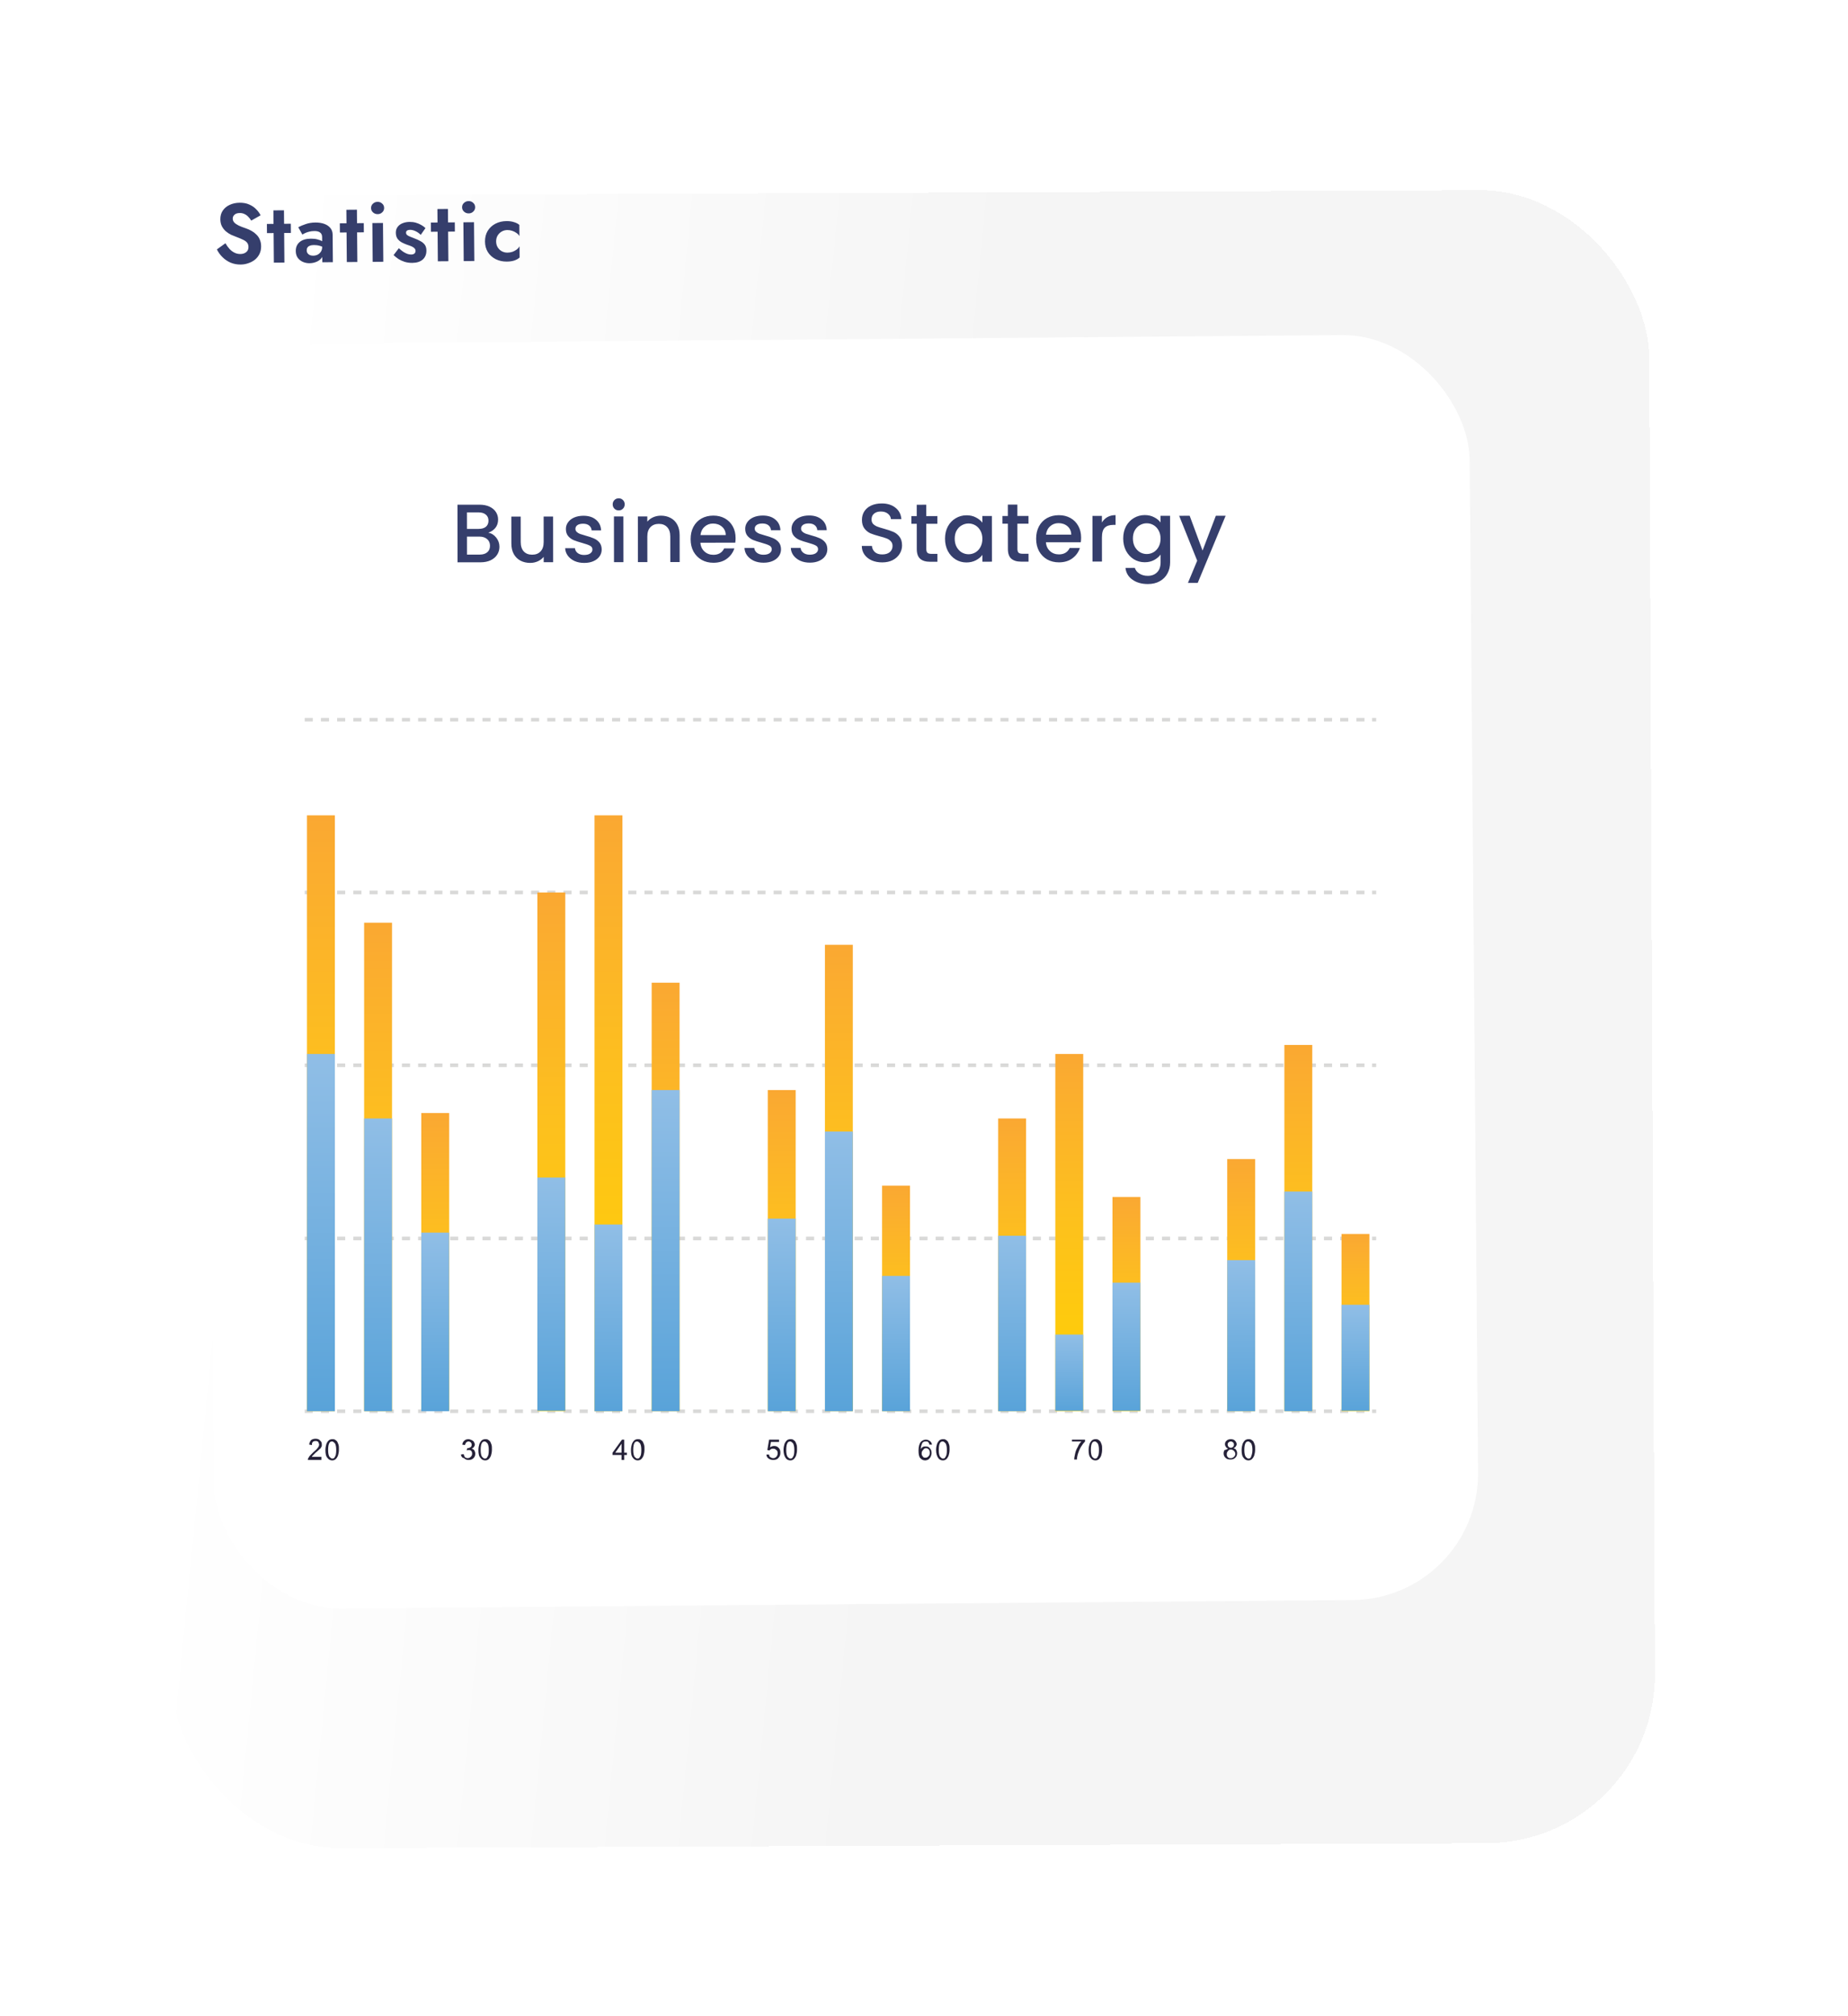 <svg width="376" height="410" viewBox="0 0 376 410" fill="none" xmlns="http://www.w3.org/2000/svg">
<g filter="url(#filter0_bdi_1_563)">
<rect x="16.418" y="12.409" width="301.843" height="336.15" rx="34.302" transform="rotate(-0.248 16.418 12.409)" fill="url(#paint0_linear_1_563)" fill-opacity="0.93" shape-rendering="crispEdges"/>
</g>
<path d="M45.868 49.469C46.123 49.913 46.401 50.3 46.7 50.629C47.012 50.958 47.351 51.212 47.719 51.392C48.086 51.572 48.481 51.66 48.904 51.657C49.396 51.653 49.795 51.524 50.102 51.27C50.408 51.016 50.56 50.671 50.556 50.237C50.553 49.859 50.453 49.557 50.257 49.33C50.072 49.103 49.791 48.905 49.412 48.737C49.045 48.557 48.591 48.366 48.052 48.165C47.766 48.064 47.433 47.93 47.054 47.762C46.687 47.582 46.336 47.356 46.002 47.084C45.668 46.801 45.391 46.46 45.171 46.062C44.95 45.652 44.837 45.161 44.833 44.59C44.827 43.904 44.993 43.314 45.332 42.819C45.683 42.313 46.154 41.926 46.746 41.658C47.35 41.379 48.023 41.236 48.767 41.23C49.533 41.224 50.191 41.35 50.742 41.608C51.304 41.855 51.77 42.177 52.139 42.574C52.52 42.96 52.815 43.363 53.024 43.785L51.112 44.864C50.95 44.579 50.753 44.324 50.523 44.097C50.303 43.858 50.05 43.672 49.763 43.537C49.476 43.391 49.15 43.319 48.784 43.322C48.304 43.326 47.945 43.444 47.706 43.674C47.468 43.893 47.35 44.152 47.353 44.449C47.355 44.746 47.454 45.008 47.651 45.235C47.847 45.451 48.146 45.66 48.548 45.863C48.95 46.054 49.454 46.25 50.062 46.45C50.452 46.584 50.825 46.753 51.181 46.956C51.548 47.158 51.876 47.407 52.165 47.702C52.464 47.986 52.696 48.327 52.859 48.725C53.034 49.113 53.123 49.564 53.128 50.078C53.133 50.661 53.023 51.182 52.798 51.642C52.573 52.101 52.262 52.492 51.864 52.816C51.466 53.128 51.017 53.366 50.515 53.53C50.025 53.706 49.505 53.796 48.956 53.8C48.225 53.806 47.538 53.675 46.895 53.406C46.264 53.125 45.712 52.747 45.239 52.27C44.766 51.794 44.396 51.277 44.129 50.719L45.868 49.469ZM54.301 45.541L59.172 45.5L59.187 47.37L54.316 47.41L54.301 45.541ZM55.633 42.785L57.777 42.768L57.865 53.401L55.721 53.418L55.633 42.785ZM62.406 50.91C62.407 51.139 62.466 51.339 62.582 51.509C62.698 51.668 62.853 51.793 63.048 51.883C63.255 51.961 63.478 51.999 63.718 51.997C64.061 51.994 64.369 51.923 64.642 51.784C64.916 51.633 65.137 51.425 65.306 51.161C65.475 50.885 65.558 50.559 65.555 50.181L65.838 51.208C65.842 51.711 65.703 52.135 65.42 52.481C65.148 52.826 64.79 53.086 64.346 53.261C63.913 53.436 63.456 53.526 62.976 53.53C62.484 53.534 62.026 53.441 61.602 53.25C61.177 53.059 60.832 52.782 60.566 52.418C60.311 52.043 60.181 51.586 60.177 51.049C60.171 50.283 60.434 49.675 60.968 49.224C61.502 48.774 62.26 48.545 63.243 48.537C63.746 48.532 64.187 48.58 64.565 48.68C64.955 48.78 65.282 48.903 65.546 49.049C65.81 49.196 66 49.337 66.115 49.473L66.124 50.502C65.813 50.276 65.463 50.108 65.073 49.996C64.695 49.885 64.295 49.831 63.872 49.835C63.529 49.838 63.249 49.886 63.032 49.979C62.816 50.061 62.657 50.182 62.555 50.343C62.453 50.493 62.404 50.682 62.406 50.91ZM61.521 47.711L60.686 46.208C61.096 45.987 61.597 45.778 62.19 45.578C62.783 45.367 63.445 45.259 64.177 45.253C64.851 45.247 65.452 45.34 65.98 45.53C66.507 45.72 66.921 46.002 67.222 46.377C67.522 46.74 67.674 47.191 67.679 47.728L67.725 53.319L65.581 53.337L65.539 48.209C65.537 47.992 65.501 47.809 65.431 47.661C65.362 47.501 65.252 47.371 65.102 47.269C64.964 47.167 64.798 47.094 64.603 47.05C64.409 47.006 64.191 46.985 63.951 46.987C63.585 46.99 63.237 47.033 62.906 47.116C62.575 47.199 62.29 47.298 62.051 47.414C61.812 47.531 61.635 47.63 61.521 47.711ZM69.143 45.418L74.014 45.377L74.029 47.247L69.159 47.287L69.143 45.418ZM70.475 42.663L72.619 42.645L72.707 53.278L70.563 53.296L70.475 42.663ZM75.497 42.312C75.494 41.946 75.623 41.648 75.884 41.417C76.145 41.175 76.458 41.052 76.824 41.049C77.19 41.046 77.5 41.164 77.753 41.402C78.018 41.628 78.152 41.924 78.155 42.29C78.158 42.645 78.029 42.943 77.768 43.185C77.518 43.427 77.211 43.55 76.845 43.553C76.479 43.556 76.164 43.439 75.899 43.201C75.634 42.963 75.5 42.667 75.497 42.312ZM75.762 45.363L77.923 45.345L77.988 53.234L75.827 53.252L75.762 45.363ZM81.147 50.481C81.481 50.787 81.792 51.036 82.079 51.228C82.367 51.408 82.636 51.543 82.889 51.633C83.152 51.722 83.399 51.766 83.627 51.764C83.925 51.761 84.153 51.697 84.312 51.57C84.471 51.431 84.549 51.247 84.547 51.019C84.546 50.813 84.476 50.642 84.337 50.506C84.21 50.358 84.02 50.228 83.768 50.116C83.516 50.004 83.194 49.886 82.805 49.764C82.438 49.63 82.082 49.473 81.737 49.293C81.393 49.101 81.105 48.852 80.874 48.545C80.654 48.227 80.542 47.822 80.538 47.33C80.534 46.861 80.656 46.466 80.905 46.144C81.154 45.81 81.489 45.561 81.911 45.398C82.344 45.223 82.823 45.133 83.349 45.129C83.795 45.125 84.213 45.179 84.603 45.29C84.993 45.401 85.354 45.552 85.687 45.744C86.02 45.924 86.314 46.139 86.567 46.388L85.601 47.768C85.313 47.462 84.968 47.213 84.566 47.022C84.175 46.831 83.791 46.737 83.414 46.74C83.163 46.742 82.963 46.795 82.815 46.9C82.679 46.992 82.611 47.136 82.613 47.33C82.614 47.502 82.684 47.655 82.823 47.791C82.972 47.916 83.179 48.029 83.443 48.129C83.718 48.23 84.028 48.353 84.372 48.499C84.796 48.656 85.187 48.835 85.543 49.038C85.91 49.23 86.204 49.473 86.424 49.768C86.643 50.064 86.755 50.452 86.759 50.932C86.766 51.721 86.513 52.34 86.003 52.791C85.492 53.229 84.785 53.452 83.882 53.46C83.321 53.464 82.806 53.394 82.336 53.25C81.877 53.105 81.459 52.914 81.079 52.677C80.711 52.428 80.378 52.162 80.078 51.879L81.147 50.481ZM87.663 45.264L92.534 45.224L92.549 47.093L87.679 47.134L87.663 45.264ZM88.996 42.509L91.139 42.491L91.227 53.124L89.084 53.142L88.996 42.509ZM94.017 42.159C94.014 41.793 94.143 41.495 94.404 41.264C94.665 41.022 94.978 40.899 95.344 40.896C95.71 40.893 96.02 41.01 96.273 41.248C96.538 41.475 96.672 41.771 96.675 42.137C96.678 42.491 96.549 42.79 96.288 43.032C96.039 43.274 95.731 43.397 95.365 43.4C94.999 43.403 94.684 43.285 94.419 43.047C94.154 42.809 94.02 42.513 94.017 42.159ZM94.282 45.21L96.443 45.192L96.509 53.081L94.348 53.099L94.282 45.21ZM100.943 49.099C100.947 49.557 101.053 49.956 101.262 50.297C101.471 50.639 101.747 50.905 102.092 51.096C102.448 51.288 102.837 51.382 103.26 51.378C103.603 51.376 103.935 51.321 104.254 51.216C104.573 51.099 104.858 50.948 105.108 50.763C105.369 50.566 105.567 50.342 105.702 50.089L105.721 52.37C105.449 52.624 105.09 52.827 104.646 52.979C104.212 53.12 103.704 53.193 103.121 53.198C102.286 53.205 101.53 53.039 100.853 52.702C100.187 52.364 99.657 51.889 99.263 51.274C98.881 50.649 98.686 49.93 98.68 49.118C98.673 48.295 98.855 47.573 99.228 46.952C99.611 46.332 100.133 45.847 100.793 45.499C101.465 45.15 102.218 44.972 103.053 44.965C103.636 44.961 104.145 45.031 104.581 45.176C105.028 45.309 105.39 45.495 105.666 45.733L105.685 48.014C105.546 47.763 105.338 47.548 105.062 47.367C104.798 47.175 104.505 47.029 104.184 46.929C103.863 46.828 103.543 46.779 103.222 46.782C102.799 46.786 102.411 46.892 102.059 47.1C101.717 47.298 101.445 47.569 101.242 47.913C101.039 48.258 100.94 48.653 100.943 49.099Z" fill="#353E6C"/>
<g filter="url(#filter1_d_1_563)">
<rect x="41.564" y="67.49" width="257.262" height="257.262" rx="25.726" transform="rotate(-0.474 41.564 67.49)" fill="white"/>
</g>
<path d="M99.357 108.334C99.986 108.446 100.521 108.776 100.959 109.327C101.398 109.877 101.618 110.5 101.619 111.197C101.62 111.792 101.463 112.332 101.149 112.816C100.846 113.288 100.403 113.665 99.819 113.947C99.235 114.217 98.555 114.353 97.78 114.354L93.094 114.359L93.08 102.644L97.546 102.639C98.344 102.638 99.03 102.772 99.603 103.041C100.177 103.31 100.61 103.675 100.903 104.135C101.195 104.584 101.342 105.09 101.343 105.651C101.344 106.326 101.164 106.888 100.805 107.338C100.446 107.788 99.963 108.12 99.357 108.334ZM95.007 107.564L97.384 107.561C98.013 107.56 98.502 107.419 98.85 107.138C99.209 106.845 99.388 106.429 99.388 105.89C99.387 105.362 99.207 104.952 98.847 104.66C98.498 104.357 98.009 104.206 97.38 104.207L95.003 104.209L95.007 107.564ZM97.609 112.786C98.261 112.785 98.772 112.627 99.143 112.312C99.513 111.997 99.698 111.559 99.697 110.997C99.697 110.424 99.499 109.969 99.106 109.632C98.712 109.296 98.189 109.128 97.537 109.128L95.009 109.131L95.013 112.789L97.609 112.786ZM112.533 105.048L112.544 114.336L110.622 114.338L110.621 113.242C110.318 113.625 109.919 113.929 109.425 114.154C108.942 114.368 108.425 114.476 107.875 114.476C107.144 114.477 106.487 114.326 105.902 114.023C105.329 113.721 104.873 113.272 104.535 112.677C104.208 112.081 104.045 111.362 104.044 110.52L104.037 105.058L105.942 105.056L105.948 110.231C105.949 111.062 106.158 111.703 106.574 112.152C106.99 112.589 107.558 112.808 108.277 112.807C108.996 112.806 109.564 112.586 109.979 112.148C110.405 111.698 110.618 111.057 110.617 110.225L110.611 105.05L112.533 105.048ZM118.872 114.48C118.141 114.481 117.484 114.352 116.899 114.095C116.326 113.826 115.87 113.466 115.533 113.017C115.195 112.557 115.015 112.046 114.991 111.484L116.98 111.482C117.015 111.875 117.2 112.206 117.538 112.476C117.887 112.734 118.319 112.862 118.836 112.862C119.376 112.861 119.791 112.759 120.083 112.557C120.386 112.343 120.538 112.073 120.537 111.747C120.537 111.399 120.368 111.141 120.031 110.972C119.705 110.804 119.182 110.619 118.462 110.418C117.765 110.228 117.198 110.043 116.759 109.864C116.321 109.685 115.938 109.41 115.612 109.039C115.297 108.669 115.139 108.18 115.138 107.573C115.138 107.079 115.283 106.629 115.575 106.224C115.867 105.808 116.282 105.482 116.821 105.245C117.372 105.009 118.001 104.89 118.709 104.889C119.765 104.888 120.614 105.156 121.255 105.695C121.907 106.222 122.257 106.947 122.303 107.868L120.381 107.87C120.347 107.455 120.178 107.123 119.874 106.877C119.57 106.63 119.16 106.507 118.643 106.507C118.137 106.508 117.75 106.604 117.48 106.795C117.211 106.987 117.076 107.24 117.077 107.554C117.077 107.801 117.167 108.009 117.347 108.178C117.527 108.346 117.747 108.48 118.005 108.581C118.264 108.671 118.646 108.788 119.152 108.934C119.826 109.113 120.377 109.298 120.804 109.488C121.243 109.667 121.62 109.937 121.935 110.296C122.25 110.655 122.413 111.132 122.425 111.728C122.426 112.256 122.28 112.728 121.989 113.144C121.697 113.561 121.282 113.887 120.742 114.124C120.215 114.36 119.591 114.479 118.872 114.48ZM125.891 103.802C125.543 103.802 125.25 103.684 125.014 103.449C124.778 103.213 124.66 102.921 124.659 102.572C124.659 102.224 124.776 101.932 125.012 101.696C125.248 101.459 125.54 101.341 125.888 101.341C126.225 101.34 126.512 101.458 126.748 101.693C126.984 101.929 127.103 102.221 127.103 102.57C127.104 102.918 126.986 103.21 126.75 103.446C126.515 103.683 126.228 103.801 125.891 103.802ZM126.836 105.031L126.848 114.319L124.926 114.321L124.915 105.033L126.836 105.031ZM134.467 104.87C135.197 104.869 135.849 105.02 136.422 105.323C137.007 105.625 137.463 106.074 137.789 106.67C138.116 107.265 138.28 107.984 138.281 108.827L138.287 114.305L136.383 114.307L136.376 109.115C136.375 108.284 136.167 107.649 135.75 107.211C135.334 106.762 134.766 106.538 134.047 106.539C133.328 106.54 132.755 106.766 132.329 107.216C131.913 107.654 131.706 108.289 131.707 109.121L131.714 114.313L129.792 114.315L129.781 105.027L131.702 105.025L131.704 106.087C132.018 105.704 132.416 105.406 132.899 105.192C133.394 104.978 133.916 104.871 134.467 104.87ZM149.666 109.42C149.667 109.768 149.645 110.083 149.6 110.364L142.504 110.372C142.561 111.114 142.837 111.709 143.332 112.158C143.827 112.607 144.434 112.831 145.153 112.83C146.187 112.829 146.917 112.395 147.343 111.53L149.416 111.527C149.136 112.381 148.626 113.084 147.885 113.636C147.155 114.176 146.245 114.447 145.155 114.448C144.267 114.449 143.469 114.254 142.761 113.861C142.063 113.457 141.512 112.896 141.107 112.178C140.713 111.448 140.515 110.605 140.514 109.65C140.513 108.695 140.703 107.857 141.084 107.138C141.476 106.407 142.021 105.844 142.717 105.45C143.424 105.056 144.233 104.858 145.143 104.857C146.02 104.856 146.801 105.046 147.487 105.427C148.173 105.809 148.707 106.347 149.09 107.044C149.473 107.729 149.665 108.521 149.666 109.42ZM147.66 108.815C147.648 108.107 147.394 107.54 146.899 107.114C146.404 106.687 145.792 106.475 145.061 106.475C144.398 106.476 143.831 106.69 143.359 107.118C142.888 107.534 142.608 108.102 142.519 108.821L147.66 108.815ZM155.356 114.436C154.626 114.437 153.968 114.308 153.383 114.051C152.81 113.782 152.354 113.423 152.017 112.974C151.679 112.513 151.499 112.002 151.476 111.44L153.465 111.438C153.499 111.831 153.685 112.162 154.022 112.432C154.371 112.69 154.803 112.818 155.32 112.818C155.86 112.817 156.275 112.716 156.567 112.513C156.871 112.299 157.022 112.029 157.022 111.703C157.021 111.355 156.852 111.097 156.515 110.929C156.189 110.76 155.666 110.576 154.947 110.374C154.25 110.184 153.682 109.999 153.244 109.82C152.805 109.641 152.423 109.366 152.096 108.995C151.781 108.625 151.623 108.136 151.623 107.529C151.622 107.035 151.768 106.585 152.059 106.18C152.351 105.764 152.766 105.438 153.305 105.201C153.856 104.965 154.485 104.846 155.193 104.845C156.249 104.844 157.098 105.112 157.739 105.651C158.391 106.178 158.741 106.903 158.787 107.824L156.865 107.827C156.831 107.411 156.662 107.08 156.358 106.833C156.055 106.586 155.644 106.463 155.127 106.463C154.622 106.464 154.234 106.56 153.965 106.751C153.695 106.943 153.561 107.196 153.561 107.51C153.561 107.758 153.651 107.965 153.831 108.134C154.011 108.302 154.231 108.437 154.489 108.537C154.748 108.627 155.13 108.745 155.636 108.89C156.31 109.069 156.861 109.254 157.289 109.444C157.727 109.624 158.104 109.893 158.419 110.252C158.734 110.611 158.897 111.089 158.909 111.684C158.91 112.212 158.765 112.684 158.473 113.101C158.181 113.517 157.766 113.843 157.227 114.08C156.699 114.316 156.075 114.435 155.356 114.436ZM164.782 114.425C164.051 114.426 163.394 114.297 162.809 114.039C162.236 113.77 161.78 113.411 161.442 112.962C161.105 112.502 160.924 111.991 160.901 111.429L162.89 111.427C162.924 111.82 163.11 112.151 163.448 112.42C163.796 112.678 164.229 112.807 164.746 112.807C165.285 112.806 165.701 112.704 165.993 112.502C166.296 112.288 166.448 112.018 166.447 111.692C166.447 111.344 166.278 111.085 165.94 110.917C165.614 110.749 165.092 110.564 164.372 110.363C163.675 110.173 163.108 109.988 162.669 109.809C162.231 109.629 161.848 109.354 161.522 108.984C161.207 108.614 161.049 108.125 161.048 107.518C161.048 107.024 161.193 106.574 161.485 106.169C161.776 105.753 162.192 105.427 162.731 105.19C163.281 104.953 163.91 104.835 164.618 104.834C165.675 104.832 166.523 105.101 167.165 105.64C167.817 106.167 168.166 106.892 168.212 107.813L166.291 107.815C166.257 107.4 166.088 107.068 165.784 106.821C165.48 106.574 165.07 106.451 164.553 106.452C164.047 106.453 163.66 106.549 163.39 106.74C163.121 106.931 162.986 107.184 162.987 107.499C162.987 107.746 163.077 107.954 163.257 108.122C163.437 108.291 163.656 108.425 163.915 108.526C164.173 108.616 164.556 108.733 165.062 108.879C165.736 109.058 166.287 109.242 166.714 109.433C167.153 109.612 167.529 109.881 167.844 110.241C168.16 110.6 168.323 111.077 168.335 111.673C168.336 112.201 168.19 112.673 167.898 113.089C167.607 113.505 167.191 113.832 166.652 114.068C166.124 114.305 165.501 114.424 164.782 114.425ZM179.496 114.373C178.709 114.374 178.001 114.24 177.372 113.971C176.742 113.691 176.247 113.298 175.887 112.793C175.527 112.288 175.346 111.698 175.345 111.024L177.402 111.021C177.447 111.527 177.645 111.943 177.993 112.268C178.353 112.593 178.854 112.756 179.494 112.755C180.157 112.754 180.674 112.596 181.044 112.281C181.415 111.955 181.6 111.539 181.599 111.033C181.599 110.64 181.48 110.32 181.244 110.073C181.019 109.826 180.732 109.635 180.384 109.501C180.046 109.366 179.574 109.221 178.967 109.064C178.203 108.863 177.579 108.661 177.095 108.46C176.623 108.247 176.218 107.921 175.881 107.483C175.543 107.046 175.374 106.461 175.373 105.731C175.372 105.057 175.54 104.467 175.876 103.961C176.213 103.454 176.684 103.066 177.291 102.796C177.897 102.525 178.599 102.39 179.397 102.389C180.532 102.387 181.46 102.673 182.18 103.245C182.911 103.806 183.316 104.581 183.396 105.57L181.272 105.572C181.238 105.145 181.035 104.78 180.664 104.477C180.293 104.174 179.804 104.023 179.197 104.024C178.646 104.025 178.197 104.166 177.849 104.447C177.501 104.728 177.327 105.133 177.328 105.661C177.328 106.021 177.436 106.319 177.649 106.554C177.874 106.779 178.155 106.958 178.493 107.093C178.83 107.227 179.291 107.373 179.875 107.529C180.651 107.742 181.281 107.955 181.764 108.167C182.259 108.38 182.675 108.711 183.013 109.16C183.362 109.598 183.536 110.188 183.537 110.93C183.538 111.525 183.376 112.087 183.051 112.616C182.737 113.144 182.271 113.572 181.653 113.899C181.047 114.214 180.328 114.372 179.496 114.373ZM188.463 106.524L188.469 111.665C188.469 112.014 188.548 112.267 188.706 112.424C188.875 112.57 189.156 112.642 189.549 112.642L190.729 112.64L190.731 114.242L189.214 114.244C188.348 114.245 187.685 114.043 187.224 113.639C186.763 113.235 186.532 112.578 186.53 111.668L186.524 106.527L185.429 106.528L185.427 104.96L186.522 104.959L186.52 102.65L188.458 102.647L188.461 104.957L190.72 104.954L190.721 106.522L188.463 106.524ZM192.277 109.554C192.276 108.621 192.466 107.795 192.847 107.075C193.24 106.356 193.767 105.799 194.43 105.405C195.103 104.999 195.845 104.796 196.654 104.795C197.384 104.794 198.019 104.94 198.559 105.231C199.11 105.511 199.549 105.865 199.875 106.292L199.874 104.943L201.812 104.941L201.823 114.228L199.885 114.231L199.883 112.849C199.558 113.287 199.114 113.653 198.553 113.946C197.991 114.239 197.351 114.385 196.632 114.386C195.834 114.387 195.103 114.186 194.44 113.782C193.776 113.367 193.247 112.795 192.853 112.065C192.47 111.324 192.278 110.487 192.277 109.554ZM199.879 109.578C199.878 108.938 199.743 108.382 199.473 107.91C199.214 107.439 198.87 107.079 198.443 106.833C198.016 106.586 197.555 106.463 197.06 106.463C196.566 106.464 196.105 106.588 195.679 106.836C195.252 107.072 194.904 107.427 194.635 107.899C194.377 108.36 194.248 108.911 194.249 109.552C194.25 110.192 194.38 110.754 194.639 111.237C194.909 111.72 195.258 112.09 195.685 112.348C196.124 112.595 196.585 112.718 197.068 112.717C197.562 112.716 198.023 112.592 198.45 112.345C198.876 112.097 199.219 111.737 199.477 111.265C199.746 110.781 199.88 110.219 199.879 109.578ZM207.001 106.502L207.007 111.643C207.008 111.992 207.087 112.244 207.244 112.401C207.413 112.547 207.694 112.62 208.087 112.62L209.267 112.618L209.269 114.219L207.752 114.221C206.887 114.222 206.224 114.021 205.762 113.617C205.301 113.213 205.07 112.556 205.069 111.646L205.063 106.504L203.967 106.506L203.965 104.938L205.061 104.937L205.058 102.628L206.996 102.625L206.999 104.934L209.258 104.932L209.26 106.499L207.001 106.502ZM219.968 109.335C219.968 109.684 219.946 109.998 219.902 110.279L212.805 110.288C212.862 111.029 213.138 111.625 213.633 112.073C214.128 112.522 214.736 112.746 215.455 112.746C216.489 112.744 217.218 112.311 217.644 111.445L219.718 111.442C219.438 112.297 218.927 113 218.186 113.551C217.457 114.092 216.547 114.362 215.457 114.364C214.569 114.365 213.771 114.169 213.062 113.777C212.365 113.373 211.814 112.812 211.408 112.093C211.014 111.363 210.817 110.52 210.815 109.565C210.814 108.61 211.004 107.773 211.386 107.053C211.778 106.322 212.322 105.76 213.019 105.365C213.726 104.971 214.535 104.774 215.445 104.773C216.322 104.772 217.103 104.962 217.789 105.343C218.475 105.724 219.009 106.263 219.392 106.959C219.775 107.644 219.967 108.436 219.968 109.335ZM217.961 108.731C217.949 108.023 217.696 107.456 217.201 107.029C216.706 106.603 216.093 106.39 215.363 106.391C214.7 106.392 214.133 106.606 213.661 107.033C213.19 107.45 212.909 108.018 212.82 108.737L217.961 108.731ZM224.198 106.262C224.479 105.79 224.849 105.424 225.31 105.165C225.781 104.895 226.337 104.76 226.978 104.759L226.98 106.748L226.491 106.748C225.739 106.749 225.166 106.941 224.773 107.324C224.391 107.706 224.201 108.369 224.202 109.313L224.208 114.201L222.286 114.204L222.275 104.916L224.197 104.914L224.198 106.262ZM232.908 104.752C233.627 104.751 234.262 104.896 234.813 105.188C235.375 105.468 235.814 105.821 236.129 106.248L236.127 104.899L238.066 104.897L238.077 114.337C238.078 115.191 237.899 115.949 237.54 116.613C237.182 117.287 236.66 117.816 235.975 118.199C235.301 118.582 234.492 118.774 233.548 118.775C232.29 118.777 231.244 118.48 230.412 117.886C229.58 117.302 229.107 116.505 228.993 115.494L230.898 115.491C231.044 115.974 231.354 116.362 231.826 116.653C232.31 116.956 232.883 117.107 233.546 117.106C234.322 117.105 234.945 116.869 235.416 116.396C235.899 115.924 236.14 115.238 236.139 114.339L236.137 112.788C235.811 113.227 235.368 113.598 234.807 113.902C234.256 114.195 233.627 114.342 232.919 114.343C232.11 114.344 231.368 114.142 230.693 113.739C230.03 113.324 229.501 112.751 229.107 112.021C228.724 111.28 228.532 110.443 228.531 109.51C228.53 108.578 228.72 107.751 229.101 107.032C229.493 106.312 230.021 105.755 230.683 105.361C231.357 104.956 232.099 104.753 232.908 104.752ZM236.133 109.535C236.132 108.894 235.997 108.338 235.726 107.867C235.467 107.395 235.124 107.036 234.697 106.789C234.27 106.542 233.809 106.419 233.314 106.42C232.82 106.42 232.359 106.545 231.932 106.792C231.506 107.029 231.158 107.383 230.889 107.856C230.631 108.317 230.502 108.867 230.503 109.508C230.504 110.148 230.634 110.71 230.893 111.193C231.163 111.676 231.512 112.046 231.939 112.304C232.378 112.551 232.839 112.674 233.322 112.673C233.816 112.673 234.277 112.549 234.703 112.301C235.13 112.053 235.473 111.693 235.73 111.221C236 110.737 236.134 110.175 236.133 109.535ZM249.372 104.884L243.691 118.544L241.702 118.546L243.584 114.026L239.915 104.895L242.056 104.892L244.677 111.969L247.383 104.886L249.372 104.884Z" fill="#353E6C"/>
<g clip-path="url(#clip0_1_563)">
<path d="M280 287.367L279.176 287.367L279.176 286.634L280 286.634L280 287.367ZM277.619 287.367L275.971 287.367L275.971 286.634L277.619 286.634L277.619 287.367ZM274.323 287.367L272.675 287.367L272.675 286.634L274.323 286.634L274.323 287.367ZM271.027 287.367L269.379 287.367L269.379 286.634L271.027 286.634L271.027 287.367ZM267.731 287.367L266.083 287.367L266.083 286.634L267.731 286.634L267.731 287.367ZM264.435 287.367L262.787 287.367L262.787 286.634L264.435 286.634L264.435 287.367ZM261.139 287.367L259.491 287.367L259.491 286.634L261.139 286.634L261.139 287.367ZM257.843 287.367L256.195 287.367L256.195 286.634L257.843 286.634L257.843 287.367ZM254.547 287.367L252.899 287.367L252.899 286.634L254.547 286.634L254.547 287.367ZM251.251 287.367L249.603 287.367L249.603 286.634L251.251 286.634L251.251 287.367ZM247.955 287.367L246.307 287.367L246.307 286.634L247.955 286.634L247.955 287.367ZM244.659 287.367L243.01 287.367L243.01 286.634L244.659 286.634L244.659 287.367ZM241.362 287.367L239.714 287.367L239.714 286.634L241.362 286.634L241.362 287.367ZM238.066 287.367L236.418 287.367L236.418 286.634L238.066 286.634L238.066 287.367ZM234.77 287.367L233.122 287.367L233.122 286.634L234.77 286.634L234.77 287.367ZM231.474 287.367L229.826 287.367L229.826 286.634L231.474 286.634L231.474 287.367ZM228.178 287.367L226.53 287.367L226.53 286.634L228.178 286.634L228.178 287.367ZM224.882 287.367L223.234 287.367L223.234 286.634L224.882 286.634L224.882 287.367ZM221.586 287.367L219.938 287.367L219.938 286.634L221.586 286.634L221.586 287.367ZM218.29 287.367L216.642 287.367L216.642 286.634L218.29 286.634L218.29 287.367ZM215.085 287.367L213.437 287.367L213.437 286.634L215.085 286.634L215.085 287.367ZM211.789 287.367L210.141 287.367L210.141 286.634L211.789 286.634L211.789 287.367ZM208.493 287.367L206.845 287.367L206.845 286.634L208.493 286.634L208.493 287.367ZM205.197 287.367L203.549 287.367L203.549 286.634L205.197 286.634L205.197 287.367ZM201.901 287.367L200.253 287.367L200.253 286.634L201.901 286.634L201.901 287.367ZM198.605 287.367L196.957 287.367L196.957 286.634L198.605 286.634L198.605 287.367ZM195.309 287.367L193.661 287.367L193.661 286.634L195.309 286.634L195.309 287.367ZM192.013 287.367L190.365 287.367L190.365 286.634L192.013 286.634L192.013 287.367ZM188.716 287.367L187.068 287.367L187.068 286.634L188.716 286.634L188.716 287.367ZM185.42 287.367L183.772 287.367L183.772 286.634L185.42 286.634L185.42 287.367ZM182.124 287.367L180.476 287.367L180.476 286.634L182.124 286.634L182.124 287.367ZM178.828 287.367L177.18 287.367L177.18 286.634L178.828 286.634L178.828 287.367ZM175.532 287.367L173.884 287.367L173.884 286.634L175.532 286.634L175.532 287.367ZM172.236 287.367L170.588 287.367L170.588 286.634L172.236 286.634L172.236 287.367ZM168.94 287.367L167.292 287.367L167.292 286.634L168.94 286.634L168.94 287.367ZM165.644 287.367L163.996 287.367L163.996 286.634L165.644 286.634L165.644 287.367ZM162.348 287.367L160.7 287.367L160.7 286.634L162.348 286.634L162.348 287.367ZM159.052 287.367L157.404 287.367L157.404 286.634L159.052 286.634L159.052 287.367ZM155.756 287.367L154.108 287.367L154.108 286.634L155.756 286.634L155.756 287.367ZM152.551 287.367L150.903 287.367L150.903 286.634L152.551 286.634L152.551 287.367ZM149.255 287.367L147.607 287.367L147.607 286.634L149.255 286.634L149.255 287.367ZM145.959 287.367L144.311 287.367L144.311 286.634L145.959 286.634L145.959 287.367ZM142.663 287.367L141.015 287.367L141.015 286.634L142.663 286.634L142.663 287.367ZM139.367 287.367L137.719 287.367L137.719 286.634L139.367 286.634L139.367 287.367ZM136.071 287.367L134.423 287.367L134.423 286.634L136.071 286.634L136.071 287.367ZM132.774 287.367L131.126 287.367L131.126 286.634L132.774 286.634L132.774 287.367ZM129.478 287.367L127.83 287.367L127.83 286.634L129.478 286.634L129.478 287.367ZM126.182 287.367L124.534 287.367L124.534 286.634L126.182 286.634L126.182 287.367ZM122.886 287.367L121.238 287.367L121.238 286.634L122.886 286.634L122.886 287.367ZM119.59 287.367L117.942 287.367L117.942 286.634L119.59 286.634L119.59 287.367ZM116.294 287.367L114.646 287.367L114.646 286.634L116.294 286.634L116.294 287.367ZM112.998 287.367L111.35 287.367L111.35 286.634L112.998 286.634L112.998 287.367ZM109.702 287.367L108.054 287.367L108.054 286.634L109.702 286.634L109.702 287.367ZM106.406 287.367L104.758 287.367L104.758 286.634L106.406 286.634L106.406 287.367ZM103.11 287.367L101.462 287.367L101.462 286.634L103.11 286.634L103.11 287.367ZM99.814 287.367L98.165 287.367L98.165 286.634L99.814 286.634L99.814 287.367ZM96.517 287.367L94.869 287.367L94.869 286.634L96.517 286.634L96.517 287.367ZM93.221 287.367L91.573 287.367L91.573 286.634L93.221 286.634L93.221 287.367ZM90.017 287.367L88.369 287.367L88.369 286.634L90.017 286.634L90.017 287.367ZM86.721 287.367L85.073 287.367L85.073 286.634L86.721 286.634L86.721 287.367ZM83.425 287.367L81.777 287.367L81.777 286.634L83.425 286.634L83.425 287.367ZM80.129 287.367L78.481 287.367L78.481 286.634L80.129 286.634L80.129 287.367ZM76.832 287.367L75.184 287.367L75.184 286.634L76.832 286.634L76.832 287.367ZM73.536 287.367L71.888 287.367L71.888 286.634L73.536 286.634L73.536 287.367ZM70.24 287.367L68.592 287.367L68.592 286.634L70.24 286.634L70.24 287.367ZM66.944 287.367L65.296 287.367L65.296 286.634L66.944 286.634L66.944 287.367ZM63.648 287.367L62 287.367L62 286.634L63.648 286.634L63.648 287.367Z" fill="#D9D9D8"/>
<path d="M280 252.232L279.176 252.232L279.176 251.498L280 251.498L280 252.232ZM277.619 252.232L275.971 252.232L275.971 251.498L277.619 251.498L277.619 252.232ZM274.323 252.232L272.675 252.232L272.675 251.498L274.323 251.498L274.323 252.232ZM271.027 252.232L269.379 252.232L269.379 251.498L271.027 251.498L271.027 252.232ZM267.731 252.232L266.083 252.232L266.083 251.498L267.731 251.498L267.731 252.232ZM264.435 252.232L262.787 252.232L262.787 251.498L264.435 251.498L264.435 252.232ZM261.139 252.232L259.491 252.232L259.491 251.498L261.139 251.498L261.139 252.232ZM257.843 252.232L256.195 252.232L256.195 251.498L257.843 251.498L257.843 252.232ZM254.547 252.232L252.899 252.232L252.899 251.498L254.547 251.498L254.547 252.232ZM251.251 252.232L249.603 252.232L249.603 251.498L251.251 251.498L251.251 252.232ZM247.955 252.232L246.307 252.232L246.307 251.498L247.955 251.498L247.955 252.232ZM244.659 252.232L243.01 252.232L243.01 251.498L244.659 251.498L244.659 252.232ZM241.362 252.232L239.714 252.232L239.714 251.498L241.362 251.498L241.362 252.232ZM238.066 252.232L236.418 252.232L236.418 251.498L238.066 251.498L238.066 252.232ZM234.77 252.232L233.122 252.232L233.122 251.498L234.77 251.498L234.77 252.232ZM231.474 252.232L229.826 252.232L229.826 251.498L231.474 251.498L231.474 252.232ZM228.178 252.232L226.53 252.232L226.53 251.498L228.178 251.498L228.178 252.232ZM224.882 252.232L223.234 252.232L223.234 251.498L224.882 251.498L224.882 252.232ZM221.586 252.232L219.938 252.232L219.938 251.498L221.586 251.498L221.586 252.232ZM218.29 252.232L216.642 252.232L216.642 251.498L218.29 251.498L218.29 252.232ZM215.085 252.232L213.437 252.232L213.437 251.498L215.085 251.498L215.085 252.232ZM211.789 252.232L210.141 252.232L210.141 251.498L211.789 251.498L211.789 252.232ZM208.493 252.232L206.845 252.232L206.845 251.498L208.493 251.498L208.493 252.232ZM205.197 252.232L203.549 252.232L203.549 251.498L205.197 251.498L205.197 252.232ZM201.901 252.232L200.253 252.232L200.253 251.498L201.901 251.498L201.901 252.232ZM198.605 252.232L196.957 252.232L196.957 251.498L198.605 251.498L198.605 252.232ZM195.309 252.232L193.661 252.232L193.661 251.498L195.309 251.498L195.309 252.232ZM192.013 252.232L190.365 252.232L190.365 251.498L192.013 251.498L192.013 252.232ZM188.716 252.232L187.068 252.232L187.068 251.498L188.716 251.498L188.716 252.232ZM185.42 252.232L183.772 252.232L183.772 251.498L185.42 251.498L185.42 252.232ZM182.124 252.232L180.476 252.232L180.476 251.498L182.124 251.498L182.124 252.232ZM178.828 252.232L177.18 252.232L177.18 251.498L178.828 251.498L178.828 252.232ZM175.532 252.232L173.884 252.232L173.884 251.498L175.532 251.498L175.532 252.232ZM172.236 252.232L170.588 252.232L170.588 251.498L172.236 251.498L172.236 252.232ZM168.94 252.232L167.292 252.232L167.292 251.498L168.94 251.498L168.94 252.232ZM165.644 252.232L163.996 252.232L163.996 251.498L165.644 251.498L165.644 252.232ZM162.348 252.232L160.7 252.232L160.7 251.498L162.348 251.498L162.348 252.232ZM159.052 252.232L157.404 252.232L157.404 251.498L159.052 251.498L159.052 252.232ZM155.756 252.232L154.108 252.232L154.108 251.498L155.756 251.498L155.756 252.232ZM152.551 252.232L150.903 252.232L150.903 251.498L152.551 251.498L152.551 252.232ZM149.255 252.232L147.607 252.232L147.607 251.498L149.255 251.498L149.255 252.232ZM145.959 252.232L144.311 252.232L144.311 251.498L145.959 251.498L145.959 252.232ZM142.663 252.232L141.015 252.232L141.015 251.498L142.663 251.498L142.663 252.232ZM139.367 252.232L137.719 252.232L137.719 251.498L139.367 251.498L139.367 252.232ZM136.071 252.232L134.423 252.232L134.423 251.498L136.071 251.498L136.071 252.232ZM132.774 252.232L131.126 252.232L131.126 251.498L132.774 251.498L132.774 252.232ZM129.478 252.232L127.83 252.232L127.83 251.498L129.478 251.498L129.478 252.232ZM126.182 252.232L124.534 252.232L124.534 251.498L126.182 251.498L126.182 252.232ZM122.886 252.232L121.238 252.232L121.238 251.498L122.886 251.498L122.886 252.232ZM119.59 252.232L117.942 252.232L117.942 251.498L119.59 251.498L119.59 252.232ZM116.294 252.232L114.646 252.232L114.646 251.498L116.294 251.498L116.294 252.232ZM112.998 252.232L111.35 252.232L111.35 251.498L112.998 251.498L112.998 252.232ZM109.702 252.232L108.054 252.232L108.054 251.498L109.702 251.498L109.702 252.232ZM106.406 252.232L104.758 252.232L104.758 251.498L106.406 251.498L106.406 252.232ZM103.11 252.232L101.462 252.232L101.462 251.498L103.11 251.498L103.11 252.232ZM99.814 252.232L98.165 252.232L98.165 251.498L99.814 251.498L99.814 252.232ZM96.517 252.232L94.869 252.232L94.869 251.498L96.517 251.498L96.517 252.232ZM93.221 252.232L91.573 252.232L91.573 251.498L93.221 251.498L93.221 252.232ZM90.017 252.232L88.369 252.232L88.369 251.498L90.017 251.498L90.017 252.232ZM86.721 252.232L85.073 252.232L85.073 251.498L86.721 251.498L86.721 252.232ZM83.425 252.232L81.777 252.232L81.777 251.498L83.425 251.498L83.425 252.232ZM80.129 252.232L78.481 252.232L78.481 251.498L80.129 251.498L80.129 252.232ZM76.832 252.232L75.184 252.232L75.184 251.498L76.832 251.498L76.832 252.232ZM73.536 252.232L71.888 252.232L71.888 251.498L73.536 251.498L73.536 252.232ZM70.24 252.232L68.592 252.232L68.592 251.498L70.24 251.498L70.24 252.232ZM66.944 252.232L65.296 252.232L65.296 251.498L66.944 251.498L66.944 252.232ZM63.648 252.232L62 252.232L62 251.498L63.648 251.498L63.648 252.232Z" fill="#D9D9D8"/>
<path d="M280 217.005L279.176 217.005L279.176 216.271L280 216.271L280 217.005ZM277.619 217.005L275.971 217.005L275.971 216.271L277.619 216.271L277.619 217.005ZM274.323 217.005L272.675 217.005L272.675 216.271L274.323 216.271L274.323 217.005ZM271.027 217.005L269.379 217.005L269.379 216.271L271.027 216.271L271.027 217.005ZM267.731 217.005L266.083 217.005L266.083 216.271L267.731 216.271L267.731 217.005ZM264.435 217.005L262.787 217.005L262.787 216.271L264.435 216.271L264.435 217.005ZM261.139 217.005L259.491 217.005L259.491 216.271L261.139 216.271L261.139 217.005ZM257.843 217.005L256.195 217.005L256.195 216.271L257.843 216.271L257.843 217.005ZM254.547 217.005L252.899 217.005L252.899 216.271L254.547 216.271L254.547 217.005ZM251.251 217.005L249.603 217.005L249.603 216.271L251.251 216.271L251.251 217.005ZM247.955 217.005L246.307 217.005L246.307 216.271L247.955 216.271L247.955 217.005ZM244.659 217.005L243.01 217.005L243.01 216.271L244.659 216.271L244.659 217.005ZM241.362 217.005L239.714 217.005L239.714 216.271L241.362 216.271L241.362 217.005ZM238.066 217.005L236.418 217.005L236.418 216.271L238.066 216.271L238.066 217.005ZM234.77 217.005L233.122 217.005L233.122 216.271L234.77 216.271L234.77 217.005ZM231.474 217.005L229.826 217.005L229.826 216.271L231.474 216.271L231.474 217.005ZM228.178 217.005L226.53 217.005L226.53 216.271L228.178 216.271L228.178 217.005ZM224.882 217.005L223.234 217.005L223.234 216.271L224.882 216.271L224.882 217.005ZM221.586 217.005L219.938 217.005L219.938 216.271L221.586 216.271L221.586 217.005ZM218.29 217.005L216.642 217.005L216.642 216.271L218.29 216.271L218.29 217.005ZM215.085 217.005L213.437 217.005L213.437 216.271L215.085 216.271L215.085 217.005ZM211.789 217.005L210.141 217.005L210.141 216.271L211.789 216.271L211.789 217.005ZM208.493 217.005L206.845 217.005L206.845 216.271L208.493 216.271L208.493 217.005ZM205.197 217.005L203.549 217.005L203.549 216.271L205.197 216.271L205.197 217.005ZM201.901 217.005L200.253 217.005L200.253 216.271L201.901 216.271L201.901 217.005ZM198.605 217.005L196.957 217.005L196.957 216.271L198.605 216.271L198.605 217.005ZM195.309 217.005L193.661 217.005L193.661 216.271L195.309 216.271L195.309 217.005ZM192.013 217.005L190.365 217.005L190.365 216.271L192.013 216.271L192.013 217.005ZM188.716 217.005L187.068 217.005L187.068 216.271L188.716 216.271L188.716 217.005ZM185.42 217.005L183.772 217.005L183.772 216.271L185.42 216.271L185.42 217.005ZM182.124 217.005L180.476 217.005L180.476 216.271L182.124 216.271L182.124 217.005ZM178.828 217.005L177.18 217.005L177.18 216.271L178.828 216.271L178.828 217.005ZM175.532 217.005L173.884 217.005L173.884 216.271L175.532 216.271L175.532 217.005ZM172.236 217.005L170.588 217.005L170.588 216.271L172.236 216.271L172.236 217.005ZM168.94 217.005L167.292 217.005L167.292 216.271L168.94 216.271L168.94 217.005ZM165.644 217.005L163.996 217.005L163.996 216.271L165.644 216.271L165.644 217.005ZM162.348 217.005L160.7 217.005L160.7 216.271L162.348 216.271L162.348 217.005ZM159.052 217.005L157.404 217.005L157.404 216.271L159.052 216.271L159.052 217.005ZM155.756 217.005L154.108 217.005L154.108 216.271L155.756 216.271L155.756 217.005ZM152.551 217.005L150.903 217.005L150.903 216.271L152.551 216.271L152.551 217.005ZM149.255 217.005L147.607 217.005L147.607 216.271L149.255 216.271L149.255 217.005ZM145.959 217.005L144.311 217.005L144.311 216.271L145.959 216.271L145.959 217.005ZM142.663 217.005L141.015 217.005L141.015 216.271L142.663 216.271L142.663 217.005ZM139.367 217.005L137.719 217.005L137.719 216.271L139.367 216.271L139.367 217.005ZM136.071 217.005L134.423 217.005L134.423 216.271L136.071 216.271L136.071 217.005ZM132.774 217.005L131.126 217.005L131.126 216.271L132.774 216.271L132.774 217.005ZM129.478 217.005L127.83 217.005L127.83 216.271L129.478 216.271L129.478 217.005ZM126.182 217.005L124.534 217.005L124.534 216.271L126.182 216.271L126.182 217.005ZM122.886 217.005L121.238 217.005L121.238 216.271L122.886 216.271L122.886 217.005ZM119.59 217.005L117.942 217.005L117.942 216.271L119.59 216.271L119.59 217.005ZM116.294 217.005L114.646 217.005L114.646 216.271L116.294 216.271L116.294 217.005ZM112.998 217.005L111.35 217.005L111.35 216.271L112.998 216.271L112.998 217.005ZM109.702 217.005L108.054 217.005L108.054 216.271L109.702 216.271L109.702 217.005ZM106.406 217.005L104.758 217.005L104.758 216.271L106.406 216.271L106.406 217.005ZM103.11 217.005L101.462 217.005L101.462 216.271L103.11 216.271L103.11 217.005ZM99.814 217.005L98.165 217.005L98.165 216.271L99.814 216.271L99.814 217.005ZM96.517 217.005L94.869 217.005L94.869 216.271L96.517 216.271L96.517 217.005ZM93.221 217.005L91.573 217.005L91.573 216.271L93.221 216.271L93.221 217.005ZM90.017 217.005L88.369 217.005L88.369 216.271L90.017 216.271L90.017 217.005ZM86.721 217.005L85.073 217.005L85.073 216.271L86.721 216.271L86.721 217.005ZM83.425 217.005L81.777 217.005L81.777 216.271L83.425 216.271L83.425 217.005ZM80.129 217.005L78.481 217.005L78.481 216.271L80.129 216.271L80.129 217.005ZM76.832 217.005L75.184 217.005L75.184 216.271L76.832 216.271L76.832 217.005ZM73.536 217.005L71.888 217.005L71.888 216.271L73.536 216.271L73.536 217.005ZM70.24 217.005L68.592 217.005L68.592 216.271L70.24 216.271L70.24 217.005ZM66.944 217.005L65.296 217.005L65.296 216.271L66.944 216.271L66.944 217.005ZM63.648 217.005L62 217.005L62 216.271L63.648 216.271L63.648 217.005Z" fill="#D9D9D8"/>
<path d="M280 181.869L279.176 181.869L279.176 181.135L280 181.135L280 181.869ZM277.619 181.869L275.971 181.869L275.971 181.135L277.619 181.135L277.619 181.869ZM274.323 181.869L272.675 181.869L272.675 181.135L274.323 181.135L274.323 181.869ZM271.027 181.869L269.379 181.869L269.379 181.135L271.027 181.135L271.027 181.869ZM267.731 181.869L266.083 181.869L266.083 181.135L267.731 181.135L267.731 181.869ZM264.435 181.869L262.787 181.869L262.787 181.135L264.435 181.135L264.435 181.869ZM261.139 181.869L259.491 181.869L259.491 181.135L261.139 181.135L261.139 181.869ZM257.843 181.869L256.195 181.869L256.195 181.135L257.843 181.135L257.843 181.869ZM254.547 181.869L252.899 181.869L252.899 181.135L254.547 181.135L254.547 181.869ZM251.251 181.869L249.603 181.869L249.603 181.135L251.251 181.135L251.251 181.869ZM247.955 181.869L246.307 181.869L246.307 181.135L247.955 181.135L247.955 181.869ZM244.659 181.869L243.01 181.869L243.01 181.135L244.659 181.135L244.659 181.869ZM241.362 181.869L239.714 181.869L239.714 181.135L241.362 181.135L241.362 181.869ZM238.066 181.869L236.418 181.869L236.418 181.135L238.066 181.135L238.066 181.869ZM234.77 181.869L233.122 181.869L233.122 181.135L234.77 181.135L234.77 181.869ZM231.474 181.869L229.826 181.869L229.826 181.135L231.474 181.135L231.474 181.869ZM228.178 181.869L226.53 181.869L226.53 181.135L228.178 181.135L228.178 181.869ZM224.882 181.869L223.234 181.869L223.234 181.135L224.882 181.135L224.882 181.869ZM221.586 181.869L219.938 181.869L219.938 181.135L221.586 181.135L221.586 181.869ZM218.29 181.869L216.642 181.869L216.642 181.135L218.29 181.135L218.29 181.869ZM215.085 181.869L213.437 181.869L213.437 181.135L215.085 181.135L215.085 181.869ZM211.789 181.869L210.141 181.869L210.141 181.135L211.789 181.135L211.789 181.869ZM208.493 181.869L206.845 181.869L206.845 181.135L208.493 181.135L208.493 181.869ZM205.197 181.869L203.549 181.869L203.549 181.135L205.197 181.135L205.197 181.869ZM201.901 181.869L200.253 181.869L200.253 181.135L201.901 181.135L201.901 181.869ZM198.605 181.869L196.957 181.869L196.957 181.135L198.605 181.135L198.605 181.869ZM195.309 181.869L193.661 181.869L193.661 181.135L195.309 181.135L195.309 181.869ZM192.013 181.869L190.365 181.869L190.365 181.135L192.013 181.135L192.013 181.869ZM188.716 181.869L187.068 181.869L187.068 181.135L188.716 181.135L188.716 181.869ZM185.42 181.869L183.772 181.869L183.772 181.135L185.42 181.135L185.42 181.869ZM182.124 181.869L180.476 181.869L180.476 181.135L182.124 181.135L182.124 181.869ZM178.828 181.869L177.18 181.869L177.18 181.135L178.828 181.135L178.828 181.869ZM175.532 181.869L173.884 181.869L173.884 181.135L175.532 181.135L175.532 181.869ZM172.236 181.869L170.588 181.869L170.588 181.135L172.236 181.135L172.236 181.869ZM168.94 181.869L167.292 181.869L167.292 181.135L168.94 181.135L168.94 181.869ZM165.644 181.869L163.996 181.869L163.996 181.135L165.644 181.135L165.644 181.869ZM162.348 181.869L160.7 181.869L160.7 181.135L162.348 181.135L162.348 181.869ZM159.052 181.869L157.404 181.869L157.404 181.135L159.052 181.135L159.052 181.869ZM155.756 181.869L154.108 181.869L154.108 181.135L155.756 181.135L155.756 181.869ZM152.551 181.869L150.903 181.869L150.903 181.135L152.551 181.135L152.551 181.869ZM149.255 181.869L147.607 181.869L147.607 181.135L149.255 181.135L149.255 181.869ZM145.959 181.869L144.311 181.869L144.311 181.135L145.959 181.135L145.959 181.869ZM142.663 181.869L141.015 181.869L141.015 181.135L142.663 181.135L142.663 181.869ZM139.367 181.869L137.719 181.869L137.719 181.135L139.367 181.135L139.367 181.869ZM136.071 181.869L134.423 181.869L134.423 181.135L136.071 181.135L136.071 181.869ZM132.774 181.869L131.126 181.869L131.126 181.135L132.774 181.135L132.774 181.869ZM129.478 181.869L127.83 181.869L127.83 181.135L129.478 181.135L129.478 181.869ZM126.182 181.869L124.534 181.869L124.534 181.135L126.182 181.135L126.182 181.869ZM122.886 181.869L121.238 181.869L121.238 181.135L122.886 181.135L122.886 181.869ZM119.59 181.869L117.942 181.869L117.942 181.135L119.59 181.135L119.59 181.869ZM116.294 181.869L114.646 181.869L114.646 181.135L116.294 181.135L116.294 181.869ZM112.998 181.869L111.35 181.869L111.35 181.135L112.998 181.135L112.998 181.869ZM109.702 181.869L108.054 181.869L108.054 181.135L109.702 181.135L109.702 181.869ZM106.406 181.869L104.758 181.869L104.758 181.135L106.406 181.135L106.406 181.869ZM103.11 181.869L101.462 181.869L101.462 181.135L103.11 181.135L103.11 181.869ZM99.814 181.869L98.165 181.869L98.165 181.135L99.814 181.135L99.814 181.869ZM96.517 181.869L94.869 181.869L94.869 181.135L96.517 181.135L96.517 181.869ZM93.221 181.869L91.573 181.869L91.573 181.135L93.221 181.135L93.221 181.869ZM90.017 181.869L88.369 181.869L88.369 181.135L90.017 181.135L90.017 181.869ZM86.721 181.869L85.073 181.869L85.073 181.135L86.721 181.135L86.721 181.869ZM83.425 181.869L81.777 181.869L81.777 181.135L83.425 181.135L83.425 181.869ZM80.129 181.869L78.481 181.869L78.481 181.135L80.129 181.135L80.129 181.869ZM76.832 181.869L75.184 181.869L75.184 181.135L76.832 181.135L76.832 181.869ZM73.536 181.869L71.888 181.869L71.888 181.135L73.536 181.135L73.536 181.869ZM70.24 181.869L68.592 181.869L68.592 181.135L70.24 181.135L70.24 181.869ZM66.944 181.869L65.296 181.869L65.296 181.135L66.944 181.135L66.944 181.869ZM63.648 181.869L62 181.869L62 181.135L63.648 181.135L63.648 181.869Z" fill="#D9D9D8"/>
<path d="M280 146.734L279.176 146.734L279.176 146L280 146L280 146.734ZM277.619 146.734L275.971 146.734L275.971 146L277.619 146L277.619 146.734ZM274.323 146.734L272.675 146.734L272.675 146L274.323 146L274.323 146.734ZM271.027 146.734L269.379 146.734L269.379 146L271.027 146L271.027 146.734ZM267.731 146.734L266.083 146.734L266.083 146L267.731 146L267.731 146.734ZM264.435 146.734L262.787 146.734L262.787 146L264.435 146L264.435 146.734ZM261.139 146.734L259.491 146.734L259.491 146L261.139 146L261.139 146.734ZM257.843 146.734L256.195 146.734L256.195 146L257.843 146L257.843 146.734ZM254.547 146.734L252.899 146.734L252.899 146L254.547 146L254.547 146.734ZM251.251 146.734L249.603 146.734L249.603 146L251.251 146L251.251 146.734ZM247.955 146.734L246.307 146.734L246.307 146L247.955 146L247.955 146.734ZM244.659 146.734L243.01 146.734L243.01 146L244.659 146L244.659 146.734ZM241.362 146.734L239.714 146.734L239.714 146L241.362 146L241.362 146.734ZM238.066 146.734L236.418 146.734L236.418 146L238.066 146L238.066 146.734ZM234.77 146.734L233.122 146.734L233.122 146L234.77 146L234.77 146.734ZM231.474 146.734L229.826 146.734L229.826 146L231.474 146L231.474 146.734ZM228.178 146.734L226.53 146.734L226.53 146L228.178 146L228.178 146.734ZM224.882 146.734L223.234 146.734L223.234 146L224.882 146L224.882 146.734ZM221.586 146.734L219.938 146.734L219.938 146L221.586 146L221.586 146.734ZM218.29 146.734L216.642 146.734L216.642 146L218.29 146L218.29 146.734ZM215.085 146.734L213.437 146.734L213.437 146L215.085 146L215.085 146.734ZM211.789 146.734L210.141 146.734L210.141 146L211.789 146L211.789 146.734ZM208.493 146.734L206.845 146.734L206.845 146L208.493 146L208.493 146.734ZM205.197 146.734L203.549 146.734L203.549 146L205.197 146L205.197 146.734ZM201.901 146.734L200.253 146.734L200.253 146L201.901 146L201.901 146.734ZM198.605 146.734L196.957 146.734L196.957 146L198.605 146L198.605 146.734ZM195.309 146.734L193.661 146.734L193.661 146L195.309 146L195.309 146.734ZM192.013 146.734L190.365 146.734L190.365 146L192.013 146L192.013 146.734ZM188.716 146.734L187.068 146.734L187.068 146L188.716 146L188.716 146.734ZM185.42 146.734L183.772 146.734L183.772 146L185.42 146L185.42 146.734ZM182.124 146.734L180.476 146.734L180.476 146L182.124 146L182.124 146.734ZM178.828 146.734L177.18 146.734L177.18 146L178.828 146L178.828 146.734ZM175.532 146.734L173.884 146.734L173.884 146L175.532 146L175.532 146.734ZM172.236 146.734L170.588 146.734L170.588 146L172.236 146L172.236 146.734ZM168.94 146.734L167.292 146.734L167.292 146L168.94 146L168.94 146.734ZM165.644 146.734L163.996 146.734L163.996 146L165.644 146L165.644 146.734ZM162.348 146.734L160.7 146.734L160.7 146L162.348 146L162.348 146.734ZM159.052 146.734L157.404 146.734L157.404 146L159.052 146L159.052 146.734ZM155.756 146.734L154.108 146.734L154.108 146L155.756 146L155.756 146.734ZM152.551 146.734L150.903 146.734L150.903 146L152.551 146L152.551 146.734ZM149.255 146.734L147.607 146.734L147.607 146L149.255 146L149.255 146.734ZM145.959 146.734L144.311 146.734L144.311 146L145.959 146L145.959 146.734ZM142.663 146.734L141.015 146.734L141.015 146L142.663 146L142.663 146.734ZM139.367 146.734L137.719 146.734L137.719 146L139.367 146L139.367 146.734ZM136.071 146.734L134.423 146.734L134.423 146L136.071 146L136.071 146.734ZM132.774 146.734L131.126 146.734L131.126 146L132.774 146L132.774 146.734ZM129.478 146.734L127.83 146.734L127.83 146L129.478 146L129.478 146.734ZM126.182 146.734L124.534 146.734L124.534 146L126.182 146L126.182 146.734ZM122.886 146.734L121.238 146.734L121.238 146L122.886 146L122.886 146.734ZM119.59 146.734L117.942 146.734L117.942 146L119.59 146L119.59 146.734ZM116.294 146.734L114.646 146.734L114.646 146L116.294 146L116.294 146.734ZM112.998 146.734L111.35 146.734L111.35 146L112.998 146L112.998 146.734ZM109.702 146.734L108.054 146.734L108.054 146L109.702 146L109.702 146.734ZM106.406 146.734L104.758 146.734L104.758 146L106.406 146L106.406 146.734ZM103.11 146.734L101.462 146.734L101.462 146L103.11 146L103.11 146.734ZM99.814 146.734L98.165 146.734L98.165 146L99.814 146L99.814 146.734ZM96.517 146.734L94.869 146.734L94.869 146L96.517 146L96.517 146.734ZM93.221 146.734L91.573 146.734L91.573 146L93.221 146L93.221 146.734ZM90.017 146.734L88.369 146.734L88.369 146L90.017 146L90.017 146.734ZM86.721 146.734L85.073 146.734L85.073 146L86.721 146L86.721 146.734ZM83.425 146.734L81.777 146.734L81.777 146L83.425 146L83.425 146.734ZM80.129 146.734L78.481 146.734L78.481 146L80.129 146L80.129 146.734ZM76.832 146.734L75.184 146.734L75.184 146L76.832 146L76.832 146.734ZM73.536 146.734L71.888 146.734L71.888 146L73.536 146L73.536 146.734ZM70.24 146.734L68.592 146.734L68.592 146L70.24 146L70.24 146.734ZM66.944 146.734L65.296 146.734L65.296 146L66.944 146L66.944 146.734ZM63.648 146.734L62 146.734L62 146L63.648 146L63.648 146.734Z" fill="#D9D9D8"/>
<path d="M68.134 165.815L62.458 165.815L62.458 287.001L68.134 287.001L68.134 165.815Z" fill="url(#paint1_linear_1_563)"/>
<path d="M68.134 214.344L62.458 214.344L62.458 287.001L68.134 287.001L68.134 214.344Z" fill="url(#paint2_linear_1_563)"/>
<path d="M79.762 187.649L74.086 187.649L74.086 287.001L79.762 287.001L79.762 187.649Z" fill="url(#paint3_linear_1_563)"/>
<path d="M79.762 227.463L74.086 227.463L74.086 287.001L79.762 287.001L79.762 227.463Z" fill="url(#paint4_linear_1_563)"/>
<path d="M91.39 226.362L85.714 226.362L85.714 286.909L91.39 286.909L91.39 226.362Z" fill="url(#paint5_linear_1_563)"/>
<path d="M91.39 250.673L85.714 250.673L85.714 287.001L91.39 287.001L91.39 250.673Z" fill="url(#paint6_linear_1_563)"/>
<path d="M115.012 181.502L109.336 181.502L109.336 287.001L115.012 287.001L115.012 181.502Z" fill="url(#paint7_linear_1_563)"/>
<path d="M115.012 239.48L109.336 239.48L109.336 286.909L115.012 286.909L115.012 239.48Z" fill="url(#paint8_linear_1_563)"/>
<path d="M126.64 165.815L120.964 165.815L120.964 287.001L126.64 287.001L126.64 165.815Z" fill="url(#paint9_linear_1_563)"/>
<path d="M126.64 249.021L120.964 249.021L120.964 287.001L126.64 287.001L126.64 249.021Z" fill="url(#paint10_linear_1_563)"/>
<path d="M138.268 199.85L132.591 199.85L132.591 287.001L138.268 287.001L138.268 199.85Z" fill="url(#paint11_linear_1_563)"/>
<path d="M138.268 221.683L132.591 221.683L132.591 287L138.268 287L138.268 221.683Z" fill="url(#paint12_linear_1_563)"/>
<path d="M161.89 221.683L156.213 221.683L156.213 287L161.89 287L161.89 221.683Z" fill="url(#paint13_linear_1_563)"/>
<path d="M161.89 247.829L156.213 247.829L156.213 287.001L161.89 287.001L161.89 247.829Z" fill="url(#paint14_linear_1_563)"/>
<path d="M173.518 192.144L167.841 192.144L167.841 287.001L173.518 287.001L173.518 192.144Z" fill="url(#paint15_linear_1_563)"/>
<path d="M173.518 230.123L167.841 230.123L167.841 287.001L173.518 287.001L173.518 230.123Z" fill="url(#paint16_linear_1_563)"/>
<path d="M185.146 241.132L179.469 241.132L179.469 287.001L185.146 287.001L185.146 241.132Z" fill="url(#paint17_linear_1_563)"/>
<path d="M185.146 259.479L179.469 259.479L179.469 287.001L185.146 287.001L185.146 259.479Z" fill="url(#paint18_linear_1_563)"/>
<path d="M255.371 235.719L249.694 235.719L249.694 287.001L255.371 287.001L255.371 235.719Z" fill="url(#paint19_linear_1_563)"/>
<path d="M255.371 256.269L249.694 256.269L249.694 287.001L255.371 287.001L255.371 256.269Z" fill="url(#paint20_linear_1_563)"/>
<path d="M266.999 212.51L261.322 212.51L261.322 287.001L266.999 287.001L266.999 212.51Z" fill="url(#paint21_linear_1_563)"/>
<path d="M266.999 242.324L261.322 242.324L261.322 287.001L266.999 287.001L266.999 242.324Z" fill="url(#paint22_linear_1_563)"/>
<path d="M278.627 250.948L272.95 250.948L272.95 287.001L278.627 287.001L278.627 250.948Z" fill="url(#paint23_linear_1_563)"/>
<path d="M278.627 265.351L272.95 265.351L272.95 286.909L278.627 286.909L278.627 265.351Z" fill="url(#paint24_linear_1_563)"/>
<path d="M208.768 227.463L203.091 227.463L203.091 287.001L208.768 287.001L208.768 227.463Z" fill="url(#paint25_linear_1_563)"/>
<path d="M208.768 251.315L203.091 251.315L203.091 287.001L208.768 287.001L208.768 251.315Z" fill="url(#paint26_linear_1_563)"/>
<path d="M220.396 214.344L214.719 214.344L214.719 287.001L220.396 287.001L220.396 214.344Z" fill="url(#paint27_linear_1_563)"/>
<path d="M220.396 271.405L214.719 271.405L214.719 286.909L220.396 286.909L220.396 271.405Z" fill="url(#paint28_linear_1_563)"/>
<path d="M232.024 243.425L226.347 243.425L226.347 287.001L232.024 287.001L232.024 243.425Z" fill="url(#paint29_linear_1_563)"/>
<path d="M232.024 260.855L226.347 260.855L226.347 286.909L232.024 286.909L232.024 260.855Z" fill="url(#paint30_linear_1_563)"/>
<path d="M65.388 296.45L65.388 296.908L62.641 296.908C62.641 296.817 62.641 296.633 62.732 296.541C62.824 296.358 62.916 296.174 63.099 295.991C63.282 295.807 63.465 295.624 63.74 295.349C64.197 294.982 64.472 294.707 64.655 294.431C64.838 294.248 64.93 293.973 64.93 293.789C64.93 293.606 64.838 293.422 64.747 293.239C64.564 293.055 64.38 293.055 64.197 293.055C63.923 293.055 63.74 293.147 63.648 293.239C63.465 293.422 63.465 293.606 63.465 293.881L62.916 293.789C62.916 293.422 63.099 293.147 63.282 292.872C63.556 292.688 63.831 292.597 64.197 292.597C64.564 292.597 64.93 292.688 65.113 292.964C65.388 293.147 65.479 293.422 65.479 293.789C65.479 293.973 65.479 294.156 65.388 294.248C65.296 294.431 65.204 294.615 65.021 294.707C64.838 294.89 64.564 295.165 64.197 295.441C63.923 295.716 63.74 295.899 63.648 295.991C63.556 296.083 63.465 296.174 63.465 296.266L65.388 296.266L65.388 296.45Z" fill="#252138"/>
<path d="M66.212 294.89C66.212 294.431 66.303 293.973 66.395 293.698C66.486 293.422 66.669 293.147 66.853 292.964C67.036 292.78 67.31 292.688 67.585 292.688C67.768 292.688 68.043 292.688 68.134 292.78C68.317 292.872 68.409 292.964 68.592 293.147C68.684 293.331 68.775 293.514 68.867 293.789C68.958 294.065 68.958 294.34 68.958 294.798C68.958 295.257 68.867 295.716 68.775 295.991C68.684 296.266 68.501 296.541 68.317 296.725C68.134 296.908 67.86 297 67.585 297C67.219 297 66.853 296.817 66.669 296.541C66.303 296.175 66.212 295.624 66.212 294.89ZM66.761 294.89C66.761 295.532 66.853 295.991 67.036 296.266C67.219 296.45 67.402 296.633 67.585 296.633C67.86 296.633 68.043 296.541 68.134 296.266C68.317 296.083 68.409 295.624 68.409 294.89C68.409 294.248 68.317 293.789 68.134 293.514C67.951 293.331 67.768 293.147 67.585 293.147C67.31 293.147 67.127 293.239 67.036 293.422C66.853 293.698 66.761 294.156 66.761 294.89Z" fill="#252138"/>
<path d="M93.771 295.807L94.32 295.716C94.412 295.991 94.503 296.174 94.595 296.358C94.778 296.449 94.869 296.541 95.144 296.541C95.419 296.541 95.602 296.449 95.785 296.266C95.968 296.083 96.06 295.899 96.06 295.624C96.06 295.349 95.968 295.165 95.876 295.073C95.693 294.89 95.51 294.89 95.327 294.89C95.236 294.89 95.144 294.89 94.961 294.982L95.052 294.523L95.144 294.523C95.327 294.523 95.51 294.431 95.693 294.34C95.876 294.248 95.968 294.064 95.968 293.789C95.968 293.606 95.876 293.422 95.785 293.33C95.693 293.239 95.51 293.147 95.327 293.147C95.144 293.147 94.961 293.239 94.869 293.33C94.778 293.422 94.686 293.606 94.595 293.881L94.045 293.789C94.137 293.422 94.228 293.147 94.503 292.963C94.686 292.78 94.961 292.688 95.327 292.688C95.51 292.688 95.785 292.78 95.968 292.872C96.151 292.963 96.334 293.055 96.426 293.239C96.517 293.422 96.609 293.606 96.609 293.789C96.609 293.973 96.517 294.156 96.426 294.248C96.334 294.431 96.151 294.523 95.968 294.615C96.243 294.706 96.426 294.798 96.517 294.982C96.609 295.165 96.701 295.349 96.701 295.624C96.701 295.991 96.609 296.266 96.334 296.541C96.06 296.816 95.785 296.908 95.327 296.908C94.961 296.908 94.686 296.816 94.412 296.541C93.954 296.449 93.862 296.174 93.771 295.807Z" fill="#252138"/>
<path d="M97.341 294.89C97.341 294.431 97.433 293.973 97.525 293.697C97.616 293.422 97.799 293.147 97.982 292.963C98.165 292.78 98.44 292.688 98.715 292.688C98.898 292.688 99.173 292.688 99.264 292.78C99.447 292.872 99.539 292.963 99.722 293.147C99.814 293.33 99.905 293.514 99.997 293.789C100.088 294.064 100.088 294.34 100.088 294.798C100.088 295.257 99.997 295.716 99.905 295.991C99.814 296.266 99.63 296.541 99.447 296.725C99.264 296.908 98.99 297 98.715 297C98.349 297 97.982 296.816 97.799 296.541C97.433 296.174 97.341 295.624 97.341 294.89ZM97.799 294.89C97.799 295.532 97.891 295.991 98.074 296.266C98.257 296.449 98.44 296.633 98.623 296.633C98.898 296.633 99.081 296.541 99.173 296.266C99.356 296.083 99.447 295.624 99.447 294.89C99.447 294.248 99.356 293.789 99.173 293.514C98.99 293.33 98.806 293.147 98.623 293.147C98.349 293.147 98.165 293.239 98.074 293.422C97.891 293.697 97.799 294.156 97.799 294.89Z" fill="#252138"/>
<path d="M126.457 296.908L126.457 295.899L124.626 295.899L124.626 295.44L126.548 292.78L127.006 292.78L127.006 295.44L127.556 295.44L127.556 295.899L127.006 295.899L127.006 296.908L126.457 296.908ZM126.457 295.44L126.457 293.606L125.175 295.44L126.457 295.44Z" fill="#252138"/>
<path d="M128.38 294.89C128.38 294.431 128.471 293.973 128.563 293.697C128.654 293.422 128.837 293.147 129.021 292.963C129.204 292.78 129.478 292.688 129.753 292.688C129.936 292.688 130.211 292.688 130.302 292.78C130.485 292.872 130.577 292.963 130.76 293.147C130.852 293.33 130.943 293.514 131.035 293.789C131.126 294.064 131.126 294.34 131.126 294.798C131.126 295.257 131.035 295.716 130.943 295.991C130.852 296.266 130.669 296.541 130.485 296.725C130.302 296.908 130.028 297 129.753 297C129.387 297 129.021 296.816 128.837 296.541C128.471 296.174 128.38 295.624 128.38 294.89ZM128.837 294.89C128.837 295.532 128.929 295.991 129.112 296.266C129.295 296.449 129.478 296.633 129.661 296.633C129.936 296.633 130.119 296.541 130.211 296.266C130.394 296.083 130.485 295.624 130.485 294.89C130.485 294.248 130.394 293.789 130.211 293.514C130.028 293.33 129.845 293.147 129.661 293.147C129.387 293.147 129.204 293.239 129.112 293.422C128.929 293.697 128.837 294.156 128.837 294.89Z" fill="#252138"/>
<path d="M155.939 295.807L156.488 295.807C156.488 296.083 156.58 296.266 156.763 296.358C156.946 296.45 157.037 296.541 157.312 296.541C157.587 296.541 157.77 296.45 157.953 296.266C158.136 296.083 158.228 295.807 158.228 295.532C158.228 295.257 158.136 294.982 157.953 294.89C157.77 294.707 157.587 294.615 157.312 294.615C157.129 294.615 157.037 294.615 156.854 294.707C156.763 294.798 156.58 294.89 156.58 294.982L156.122 294.89L156.488 292.78L158.502 292.78L158.502 293.239L156.854 293.239L156.671 294.34C156.946 294.156 157.221 294.064 157.495 294.064C157.861 294.064 158.136 294.156 158.411 294.431C158.685 294.707 158.777 294.982 158.777 295.44C158.777 295.807 158.685 296.174 158.411 296.45C158.136 296.816 157.77 296.908 157.312 296.908C156.946 296.908 156.671 296.816 156.397 296.633C156.122 296.45 155.939 296.174 155.939 295.807Z" fill="#252138"/>
<path d="M159.418 294.89C159.418 294.431 159.51 293.973 159.601 293.697C159.693 293.422 159.876 293.147 160.059 292.963C160.242 292.78 160.517 292.688 160.791 292.688C160.974 292.688 161.249 292.688 161.341 292.78C161.524 292.872 161.615 292.963 161.798 293.147C161.89 293.33 161.982 293.514 162.073 293.789C162.165 294.064 162.165 294.34 162.165 294.798C162.165 295.257 162.073 295.716 161.982 295.991C161.89 296.266 161.707 296.541 161.524 296.725C161.341 296.908 161.066 297 160.791 297C160.425 297 160.059 296.816 159.876 296.541C159.601 296.174 159.418 295.624 159.418 294.89ZM159.967 294.89C159.967 295.532 160.059 295.991 160.242 296.266C160.425 296.449 160.608 296.633 160.791 296.633C161.066 296.633 161.249 296.541 161.341 296.266C161.524 296.083 161.615 295.624 161.615 294.89C161.615 294.248 161.524 293.789 161.341 293.514C161.158 293.33 160.974 293.147 160.791 293.147C160.517 293.147 160.334 293.239 160.242 293.422C160.059 293.697 159.967 294.156 159.967 294.89Z" fill="#252138"/>
<path d="M189.632 293.789L189.083 293.789C189.083 293.606 188.991 293.422 188.9 293.33C188.808 293.147 188.625 293.147 188.35 293.147C188.167 293.147 188.076 293.147 187.893 293.239C187.709 293.33 187.618 293.514 187.526 293.789C187.435 293.973 187.343 294.34 187.343 294.707C187.435 294.523 187.618 294.34 187.801 294.248C187.984 294.156 188.167 294.156 188.35 294.156C188.717 294.156 188.991 294.248 189.174 294.523C189.449 294.798 189.541 295.073 189.541 295.532C189.541 295.807 189.449 295.991 189.357 296.266C189.266 296.45 189.083 296.633 188.9 296.816C188.717 296.908 188.442 297 188.259 297C187.801 297 187.526 296.816 187.252 296.541C186.977 296.266 186.885 295.716 186.885 294.982C186.885 294.156 187.068 293.606 187.343 293.239C187.618 292.964 187.984 292.78 188.35 292.78C188.717 292.78 188.9 292.872 189.174 293.055C189.449 293.239 189.541 293.422 189.632 293.789ZM187.526 295.532C187.526 295.716 187.526 295.899 187.618 295.991C187.709 296.174 187.801 296.266 187.893 296.358C187.984 296.45 188.167 296.45 188.35 296.45C188.533 296.45 188.717 296.358 188.9 296.174C189.083 295.991 189.174 295.807 189.174 295.44C189.174 295.165 189.083 294.89 188.991 294.798C188.808 294.615 188.625 294.523 188.442 294.523C188.167 294.523 187.984 294.615 187.893 294.798C187.618 295.073 187.526 295.257 187.526 295.532Z" fill="#252138"/>
<path d="M190.456 294.89C190.456 294.431 190.548 293.973 190.639 293.697C190.731 293.422 190.914 293.147 191.097 292.963C191.28 292.78 191.555 292.688 191.83 292.688C192.013 292.688 192.287 292.688 192.379 292.78C192.562 292.872 192.654 292.963 192.837 293.147C192.928 293.33 193.02 293.514 193.111 293.789C193.203 294.064 193.203 294.34 193.203 294.798C193.203 295.257 193.111 295.716 193.02 295.991C192.928 296.266 192.745 296.541 192.562 296.725C192.379 296.908 192.104 297 191.83 297C191.463 297 191.097 296.816 190.914 296.541C190.639 296.174 190.456 295.624 190.456 294.89ZM191.006 294.89C191.006 295.532 191.097 295.991 191.28 296.266C191.463 296.449 191.646 296.633 191.83 296.633C192.104 296.633 192.287 296.541 192.379 296.266C192.562 296.083 192.654 295.624 192.654 294.89C192.654 294.248 192.562 293.789 192.379 293.514C192.196 293.33 192.013 293.147 191.83 293.147C191.555 293.147 191.372 293.239 191.28 293.422C191.097 293.697 191.006 294.156 191.006 294.89Z" fill="#252138"/>
<path d="M218.107 293.33L218.107 292.78L220.762 292.78L220.762 293.147C220.487 293.422 220.213 293.789 219.938 294.248C219.663 294.707 219.48 295.165 219.297 295.716C219.205 296.083 219.114 296.45 219.114 296.816L218.564 296.816C218.564 296.45 218.656 296.083 218.748 295.624C218.839 295.165 219.022 294.707 219.297 294.248C219.48 293.789 219.755 293.422 220.029 293.147L218.107 293.147L218.107 293.33Z" fill="#252138"/>
<path d="M221.494 294.89C221.494 294.431 221.586 293.973 221.677 293.697C221.769 293.422 221.952 293.147 222.135 292.963C222.318 292.78 222.593 292.688 222.868 292.688C223.051 292.688 223.326 292.688 223.417 292.78C223.6 292.872 223.692 292.963 223.875 293.147C223.966 293.33 224.058 293.514 224.15 293.789C224.241 294.064 224.241 294.34 224.241 294.798C224.241 295.257 224.15 295.716 224.058 295.991C223.966 296.266 223.783 296.541 223.6 296.725C223.417 296.908 223.142 297 222.868 297C222.502 297 222.135 296.816 221.952 296.541C221.586 296.174 221.494 295.624 221.494 294.89ZM221.952 294.89C221.952 295.532 222.044 295.991 222.227 296.266C222.41 296.449 222.593 296.633 222.776 296.633C223.051 296.633 223.234 296.541 223.326 296.266C223.509 296.083 223.6 295.624 223.6 294.89C223.6 294.248 223.509 293.789 223.326 293.514C223.142 293.33 222.959 293.147 222.776 293.147C222.502 293.147 222.318 293.239 222.227 293.422C222.044 293.697 221.952 294.156 221.952 294.89Z" fill="#252138"/>
<path d="M249.877 294.615C249.694 294.523 249.511 294.431 249.42 294.248C249.328 294.064 249.236 293.973 249.236 293.697C249.236 293.422 249.328 293.147 249.603 292.963C249.786 292.78 250.06 292.688 250.427 292.688C250.793 292.688 251.068 292.78 251.251 292.963C251.434 293.147 251.617 293.422 251.617 293.697C251.617 293.881 251.525 294.064 251.434 294.156C251.342 294.34 251.159 294.431 250.976 294.523C251.251 294.615 251.434 294.706 251.525 294.89C251.617 295.073 251.709 295.257 251.709 295.532C251.709 295.899 251.617 296.174 251.342 296.449C251.068 296.725 250.793 296.816 250.335 296.816C249.877 296.816 249.603 296.725 249.328 296.449C249.053 296.174 248.962 295.899 248.962 295.532C248.962 295.257 249.053 295.073 249.145 294.89C249.42 294.89 249.603 294.706 249.877 294.615ZM249.603 295.716C249.603 295.899 249.603 295.991 249.694 296.174C249.786 296.266 249.877 296.449 249.969 296.449C250.06 296.541 250.244 296.541 250.427 296.541C250.701 296.541 250.885 296.449 251.068 296.266C251.251 296.083 251.342 295.899 251.342 295.716C251.342 295.44 251.251 295.257 251.068 295.073C250.885 294.89 250.701 294.798 250.427 294.798C250.152 294.798 249.969 294.89 249.877 295.073C249.694 295.257 249.603 295.44 249.603 295.716ZM249.786 293.789C249.786 293.973 249.877 294.156 249.969 294.248C250.06 294.34 250.244 294.431 250.427 294.431C250.61 294.431 250.793 294.34 250.885 294.248C250.976 294.156 251.068 293.973 251.068 293.789C251.068 293.606 250.976 293.422 250.885 293.33C250.793 293.239 250.61 293.147 250.427 293.147C250.244 293.147 250.06 293.239 249.969 293.33C249.786 293.514 249.786 293.606 249.786 293.789Z" fill="#252138"/>
<path d="M252.624 294.89C252.624 294.431 252.716 293.973 252.807 293.697C252.899 293.422 253.082 293.147 253.265 292.963C253.448 292.78 253.723 292.688 253.998 292.688C254.181 292.688 254.455 292.688 254.547 292.78C254.73 292.872 254.822 292.963 255.005 293.147C255.096 293.33 255.188 293.514 255.279 293.789C255.371 294.064 255.371 294.34 255.371 294.798C255.371 295.257 255.279 295.716 255.188 295.991C255.096 296.266 254.913 296.541 254.73 296.725C254.547 296.908 254.272 297 253.998 297C253.631 297 253.265 296.816 253.082 296.541C252.716 296.174 252.624 295.624 252.624 294.89ZM253.174 294.89C253.174 295.532 253.265 295.991 253.448 296.266C253.631 296.449 253.814 296.633 253.998 296.633C254.272 296.633 254.455 296.541 254.547 296.266C254.638 295.991 254.822 295.624 254.822 294.89C254.822 294.248 254.73 293.789 254.547 293.514C254.364 293.33 254.181 293.147 253.998 293.147C253.723 293.147 253.54 293.239 253.448 293.422C253.265 293.697 253.174 294.156 253.174 294.89Z" fill="#252138"/>
</g>
<defs>
<filter id="filter0_bdi_1_563" x="-4.873" y="-10.187" width="380.176" height="419.48" filterUnits="userSpaceOnUse" color-interpolation-filters="sRGB">
<feFlood flood-opacity="0" result="BackgroundImageFix"/>
<feGaussianBlur in="BackgroundImageFix" stdDeviation="10.719"/>
<feComposite in2="SourceAlpha" operator="in" result="effect1_backgroundBlur_1_563"/>
<feColorMatrix in="SourceAlpha" type="matrix" values="0 0 0 0 0 0 0 0 0 0 0 0 0 0 0 0 0 0 127 0" result="hardAlpha"/>
<feOffset dx="19.723" dy="24.869"/>
<feGaussianBlur stdDeviation="18.008"/>
<feComposite in2="hardAlpha" operator="out"/>
<feColorMatrix type="matrix" values="0 0 0 0 0.633 0 0 0 0 0.633 0 0 0 0 0.633 0 0 0 0.25 0"/>
<feBlend mode="multiply" in2="effect1_backgroundBlur_1_563" result="effect2_dropShadow_1_563"/>
<feBlend mode="normal" in="SourceGraphic" in2="effect2_dropShadow_1_563" result="shape"/>
<feColorMatrix in="SourceAlpha" type="matrix" values="0 0 0 0 0 0 0 0 0 0 0 0 0 0 0 0 0 0 127 0" result="hardAlpha"/>
<feOffset dx="-2.573" dy="2.573"/>
<feComposite in2="hardAlpha" operator="arithmetic" k2="-1" k3="1"/>
<feColorMatrix type="matrix" values="0 0 0 0 1 0 0 0 0 1 0 0 0 0 1 0 0 0 1 0"/>
<feBlend mode="normal" in2="shape" result="effect3_innerShadow_1_563"/>
</filter>
<filter id="filter1_d_1_563" x="39.203" y="65.573" width="264.103" height="264.103" filterUnits="userSpaceOnUse" color-interpolation-filters="sRGB">
<feFlood flood-opacity="0" result="BackgroundImageFix"/>
<feColorMatrix in="SourceAlpha" type="matrix" values="0 0 0 0 0 0 0 0 0 0 0 0 0 0 0 0 0 0 127 0" result="hardAlpha"/>
<feOffset dy="2.573"/>
<feGaussianBlur stdDeviation="1.286"/>
<feComposite in2="hardAlpha" operator="out"/>
<feColorMatrix type="matrix" values="0 0 0 0 0.787 0 0 0 0 0.787 0 0 0 0 0.787 0 0 0 0.25 0"/>
<feBlend mode="normal" in2="BackgroundImageFix" result="effect1_dropShadow_1_563"/>
<feBlend mode="normal" in="SourceGraphic" in2="effect1_dropShadow_1_563" result="shape"/>
</filter>
<linearGradient id="paint0_linear_1_563" x1="291.628" y1="134.99" x2="29.276" y2="108.215" gradientUnits="userSpaceOnUse">
<stop stop-color="#F4F4F4"/>
<stop offset="0.422" stop-color="#F4F4F4"/>
<stop offset="1" stop-color="white"/>
</linearGradient>
<linearGradient id="paint1_linear_1_563" x1="65.293" y1="286.983" x2="65.293" y2="165.822" gradientUnits="userSpaceOnUse">
<stop stop-color="#FFCE06"/>
<stop offset="0.254" stop-color="#FECA0E"/>
<stop offset="0.561" stop-color="#FDC01E"/>
<stop offset="0.895" stop-color="#FBAE2E"/>
<stop offset="1" stop-color="#FAA832"/>
</linearGradient>
<linearGradient id="paint2_linear_1_563" x1="65.293" y1="286.983" x2="65.293" y2="214.358" gradientUnits="userSpaceOnUse">
<stop stop-color="#59A3D9"/>
<stop offset="1" stop-color="#90BEE6"/>
</linearGradient>
<linearGradient id="paint3_linear_1_563" x1="76.939" y1="286.983" x2="76.939" y2="187.627" gradientUnits="userSpaceOnUse">
<stop stop-color="#FFCE06"/>
<stop offset="0.254" stop-color="#FECA0E"/>
<stop offset="0.561" stop-color="#FDC01E"/>
<stop offset="0.895" stop-color="#FBAE2E"/>
<stop offset="1" stop-color="#FAA832"/>
</linearGradient>
<linearGradient id="paint4_linear_1_563" x1="76.939" y1="286.983" x2="76.939" y2="227.428" gradientUnits="userSpaceOnUse">
<stop stop-color="#59A3D9"/>
<stop offset="1" stop-color="#90BEE6"/>
</linearGradient>
<linearGradient id="paint5_linear_1_563" x1="88.586" y1="286.983" x2="88.586" y2="226.402" gradientUnits="userSpaceOnUse">
<stop stop-color="#FFCE06"/>
<stop offset="0.254" stop-color="#FECA0E"/>
<stop offset="0.561" stop-color="#FDC01E"/>
<stop offset="0.895" stop-color="#FBAE2E"/>
<stop offset="1" stop-color="#FAA832"/>
</linearGradient>
<linearGradient id="paint6_linear_1_563" x1="88.586" y1="286.983" x2="88.586" y2="250.671" gradientUnits="userSpaceOnUse">
<stop stop-color="#59A3D9"/>
<stop offset="1" stop-color="#90BEE6"/>
</linearGradient>
<linearGradient id="paint7_linear_1_563" x1="112.161" y1="286.983" x2="112.161" y2="181.513" gradientUnits="userSpaceOnUse">
<stop stop-color="#FFCE06"/>
<stop offset="0.254" stop-color="#FECA0E"/>
<stop offset="0.561" stop-color="#FDC01E"/>
<stop offset="0.895" stop-color="#FBAE2E"/>
<stop offset="1" stop-color="#FAA832"/>
</linearGradient>
<linearGradient id="paint8_linear_1_563" x1="112.161" y1="286.983" x2="112.161" y2="239.514" gradientUnits="userSpaceOnUse">
<stop stop-color="#59A3D9"/>
<stop offset="1" stop-color="#90BEE6"/>
</linearGradient>
<linearGradient id="paint9_linear_1_563" x1="123.807" y1="286.983" x2="123.807" y2="165.822" gradientUnits="userSpaceOnUse">
<stop stop-color="#FFCE06"/>
<stop offset="0.254" stop-color="#FECA0E"/>
<stop offset="0.561" stop-color="#FDC01E"/>
<stop offset="0.895" stop-color="#FBAE2E"/>
<stop offset="1" stop-color="#FAA832"/>
</linearGradient>
<linearGradient id="paint10_linear_1_563" x1="123.807" y1="286.983" x2="123.807" y2="249.041" gradientUnits="userSpaceOnUse">
<stop stop-color="#59A3D9"/>
<stop offset="1" stop-color="#90BEE6"/>
</linearGradient>
<linearGradient id="paint11_linear_1_563" x1="135.454" y1="286.983" x2="135.454" y2="199.83" gradientUnits="userSpaceOnUse">
<stop stop-color="#FFCE06"/>
<stop offset="0.254" stop-color="#FECA0E"/>
<stop offset="0.561" stop-color="#FDC01E"/>
<stop offset="0.895" stop-color="#FBAE2E"/>
<stop offset="1" stop-color="#FAA832"/>
</linearGradient>
<linearGradient id="paint12_linear_1_563" x1="135.454" y1="286.983" x2="135.454" y2="221.656" gradientUnits="userSpaceOnUse">
<stop stop-color="#59A3D9"/>
<stop offset="1" stop-color="#90BEE6"/>
</linearGradient>
<linearGradient id="paint13_linear_1_563" x1="159.03" y1="286.983" x2="159.03" y2="221.656" gradientUnits="userSpaceOnUse">
<stop stop-color="#FFCE06"/>
<stop offset="0.254" stop-color="#FECA0E"/>
<stop offset="0.561" stop-color="#FDC01E"/>
<stop offset="0.895" stop-color="#FBAE2E"/>
<stop offset="1" stop-color="#FAA832"/>
</linearGradient>
<linearGradient id="paint14_linear_1_563" x1="159.03" y1="286.983" x2="159.03" y2="247.826" gradientUnits="userSpaceOnUse">
<stop stop-color="#59A3D9"/>
<stop offset="1" stop-color="#90BEE6"/>
</linearGradient>
<linearGradient id="paint15_linear_1_563" x1="170.676" y1="286.983" x2="170.676" y2="192.161" gradientUnits="userSpaceOnUse">
<stop stop-color="#FFCE06"/>
<stop offset="0.254" stop-color="#FECA0E"/>
<stop offset="0.561" stop-color="#FDC01E"/>
<stop offset="0.895" stop-color="#FBAE2E"/>
<stop offset="1" stop-color="#FAA832"/>
</linearGradient>
<linearGradient id="paint16_linear_1_563" x1="170.676" y1="286.983" x2="170.676" y2="230.146" gradientUnits="userSpaceOnUse">
<stop stop-color="#59A3D9"/>
<stop offset="1" stop-color="#90BEE6"/>
</linearGradient>
<linearGradient id="paint17_linear_1_563" x1="182.323" y1="286.983" x2="182.323" y2="241.089" gradientUnits="userSpaceOnUse">
<stop stop-color="#FFCE06"/>
<stop offset="0.254" stop-color="#FECA0E"/>
<stop offset="0.561" stop-color="#FDC01E"/>
<stop offset="0.895" stop-color="#FBAE2E"/>
<stop offset="1" stop-color="#FAA832"/>
</linearGradient>
<linearGradient id="paint18_linear_1_563" x1="182.323" y1="286.983" x2="182.323" y2="259.474" gradientUnits="userSpaceOnUse">
<stop stop-color="#59A3D9"/>
<stop offset="1" stop-color="#90BEE6"/>
</linearGradient>
<linearGradient id="paint19_linear_1_563" x1="252.535" y1="286.983" x2="252.535" y2="235.684" gradientUnits="userSpaceOnUse">
<stop stop-color="#FFCE06"/>
<stop offset="0.254" stop-color="#FECA0E"/>
<stop offset="0.561" stop-color="#FDC01E"/>
<stop offset="0.895" stop-color="#FBAE2E"/>
<stop offset="1" stop-color="#FAA832"/>
</linearGradient>
<linearGradient id="paint20_linear_1_563" x1="252.535" y1="286.983" x2="252.535" y2="256.234" gradientUnits="userSpaceOnUse">
<stop stop-color="#59A3D9"/>
<stop offset="1" stop-color="#90BEE6"/>
</linearGradient>
<linearGradient id="paint21_linear_1_563" x1="264.181" y1="286.983" x2="264.181" y2="212.521" gradientUnits="userSpaceOnUse">
<stop stop-color="#FFCE06"/>
<stop offset="0.254" stop-color="#FECA0E"/>
<stop offset="0.561" stop-color="#FDC01E"/>
<stop offset="0.895" stop-color="#FBAE2E"/>
<stop offset="1" stop-color="#FAA832"/>
</linearGradient>
<linearGradient id="paint22_linear_1_563" x1="264.181" y1="286.983" x2="264.181" y2="242.35" gradientUnits="userSpaceOnUse">
<stop stop-color="#59A3D9"/>
<stop offset="1" stop-color="#90BEE6"/>
</linearGradient>
<linearGradient id="paint23_linear_1_563" x1="275.828" y1="286.983" x2="275.828" y2="250.943" gradientUnits="userSpaceOnUse">
<stop stop-color="#FFCE06"/>
<stop offset="0.254" stop-color="#FECA0E"/>
<stop offset="0.561" stop-color="#FDC01E"/>
<stop offset="0.895" stop-color="#FBAE2E"/>
<stop offset="1" stop-color="#FAA832"/>
</linearGradient>
<linearGradient id="paint24_linear_1_563" x1="275.828" y1="286.983" x2="275.828" y2="265.38" gradientUnits="userSpaceOnUse">
<stop stop-color="#59A3D9"/>
<stop offset="1" stop-color="#90BEE6"/>
</linearGradient>
<linearGradient id="paint25_linear_1_563" x1="205.898" y1="286.983" x2="205.898" y2="227.428" gradientUnits="userSpaceOnUse">
<stop stop-color="#FFCE06"/>
<stop offset="0.254" stop-color="#FECA0E"/>
<stop offset="0.561" stop-color="#FDC01E"/>
<stop offset="0.895" stop-color="#FBAE2E"/>
<stop offset="1" stop-color="#FAA832"/>
</linearGradient>
<linearGradient id="paint26_linear_1_563" x1="205.898" y1="286.983" x2="205.898" y2="251.285" gradientUnits="userSpaceOnUse">
<stop stop-color="#59A3D9"/>
<stop offset="1" stop-color="#90BEE6"/>
</linearGradient>
<linearGradient id="paint27_linear_1_563" x1="217.544" y1="286.983" x2="217.544" y2="214.358" gradientUnits="userSpaceOnUse">
<stop stop-color="#FFCE06"/>
<stop offset="0.254" stop-color="#FECA0E"/>
<stop offset="0.561" stop-color="#FDC01E"/>
<stop offset="0.895" stop-color="#FBAE2E"/>
<stop offset="1" stop-color="#FAA832"/>
</linearGradient>
<linearGradient id="paint28_linear_1_563" x1="217.544" y1="286.983" x2="217.544" y2="271.437" gradientUnits="userSpaceOnUse">
<stop stop-color="#59A3D9"/>
<stop offset="1" stop-color="#90BEE6"/>
</linearGradient>
<linearGradient id="paint29_linear_1_563" x1="229.191" y1="286.983" x2="229.191" y2="243.452" gradientUnits="userSpaceOnUse">
<stop stop-color="#FFCE06"/>
<stop offset="0.254" stop-color="#FECA0E"/>
<stop offset="0.561" stop-color="#FDC01E"/>
<stop offset="0.895" stop-color="#FBAE2E"/>
<stop offset="1" stop-color="#FAA832"/>
</linearGradient>
<linearGradient id="paint30_linear_1_563" x1="229.191" y1="286.983" x2="229.191" y2="260.89" gradientUnits="userSpaceOnUse">
<stop stop-color="#59A3D9"/>
<stop offset="1" stop-color="#90BEE6"/>
</linearGradient>
<clipPath id="clip0_1_563">
<rect width="218" height="151" fill="white" transform="translate(62 146)"/>
</clipPath>
</defs>
</svg>
